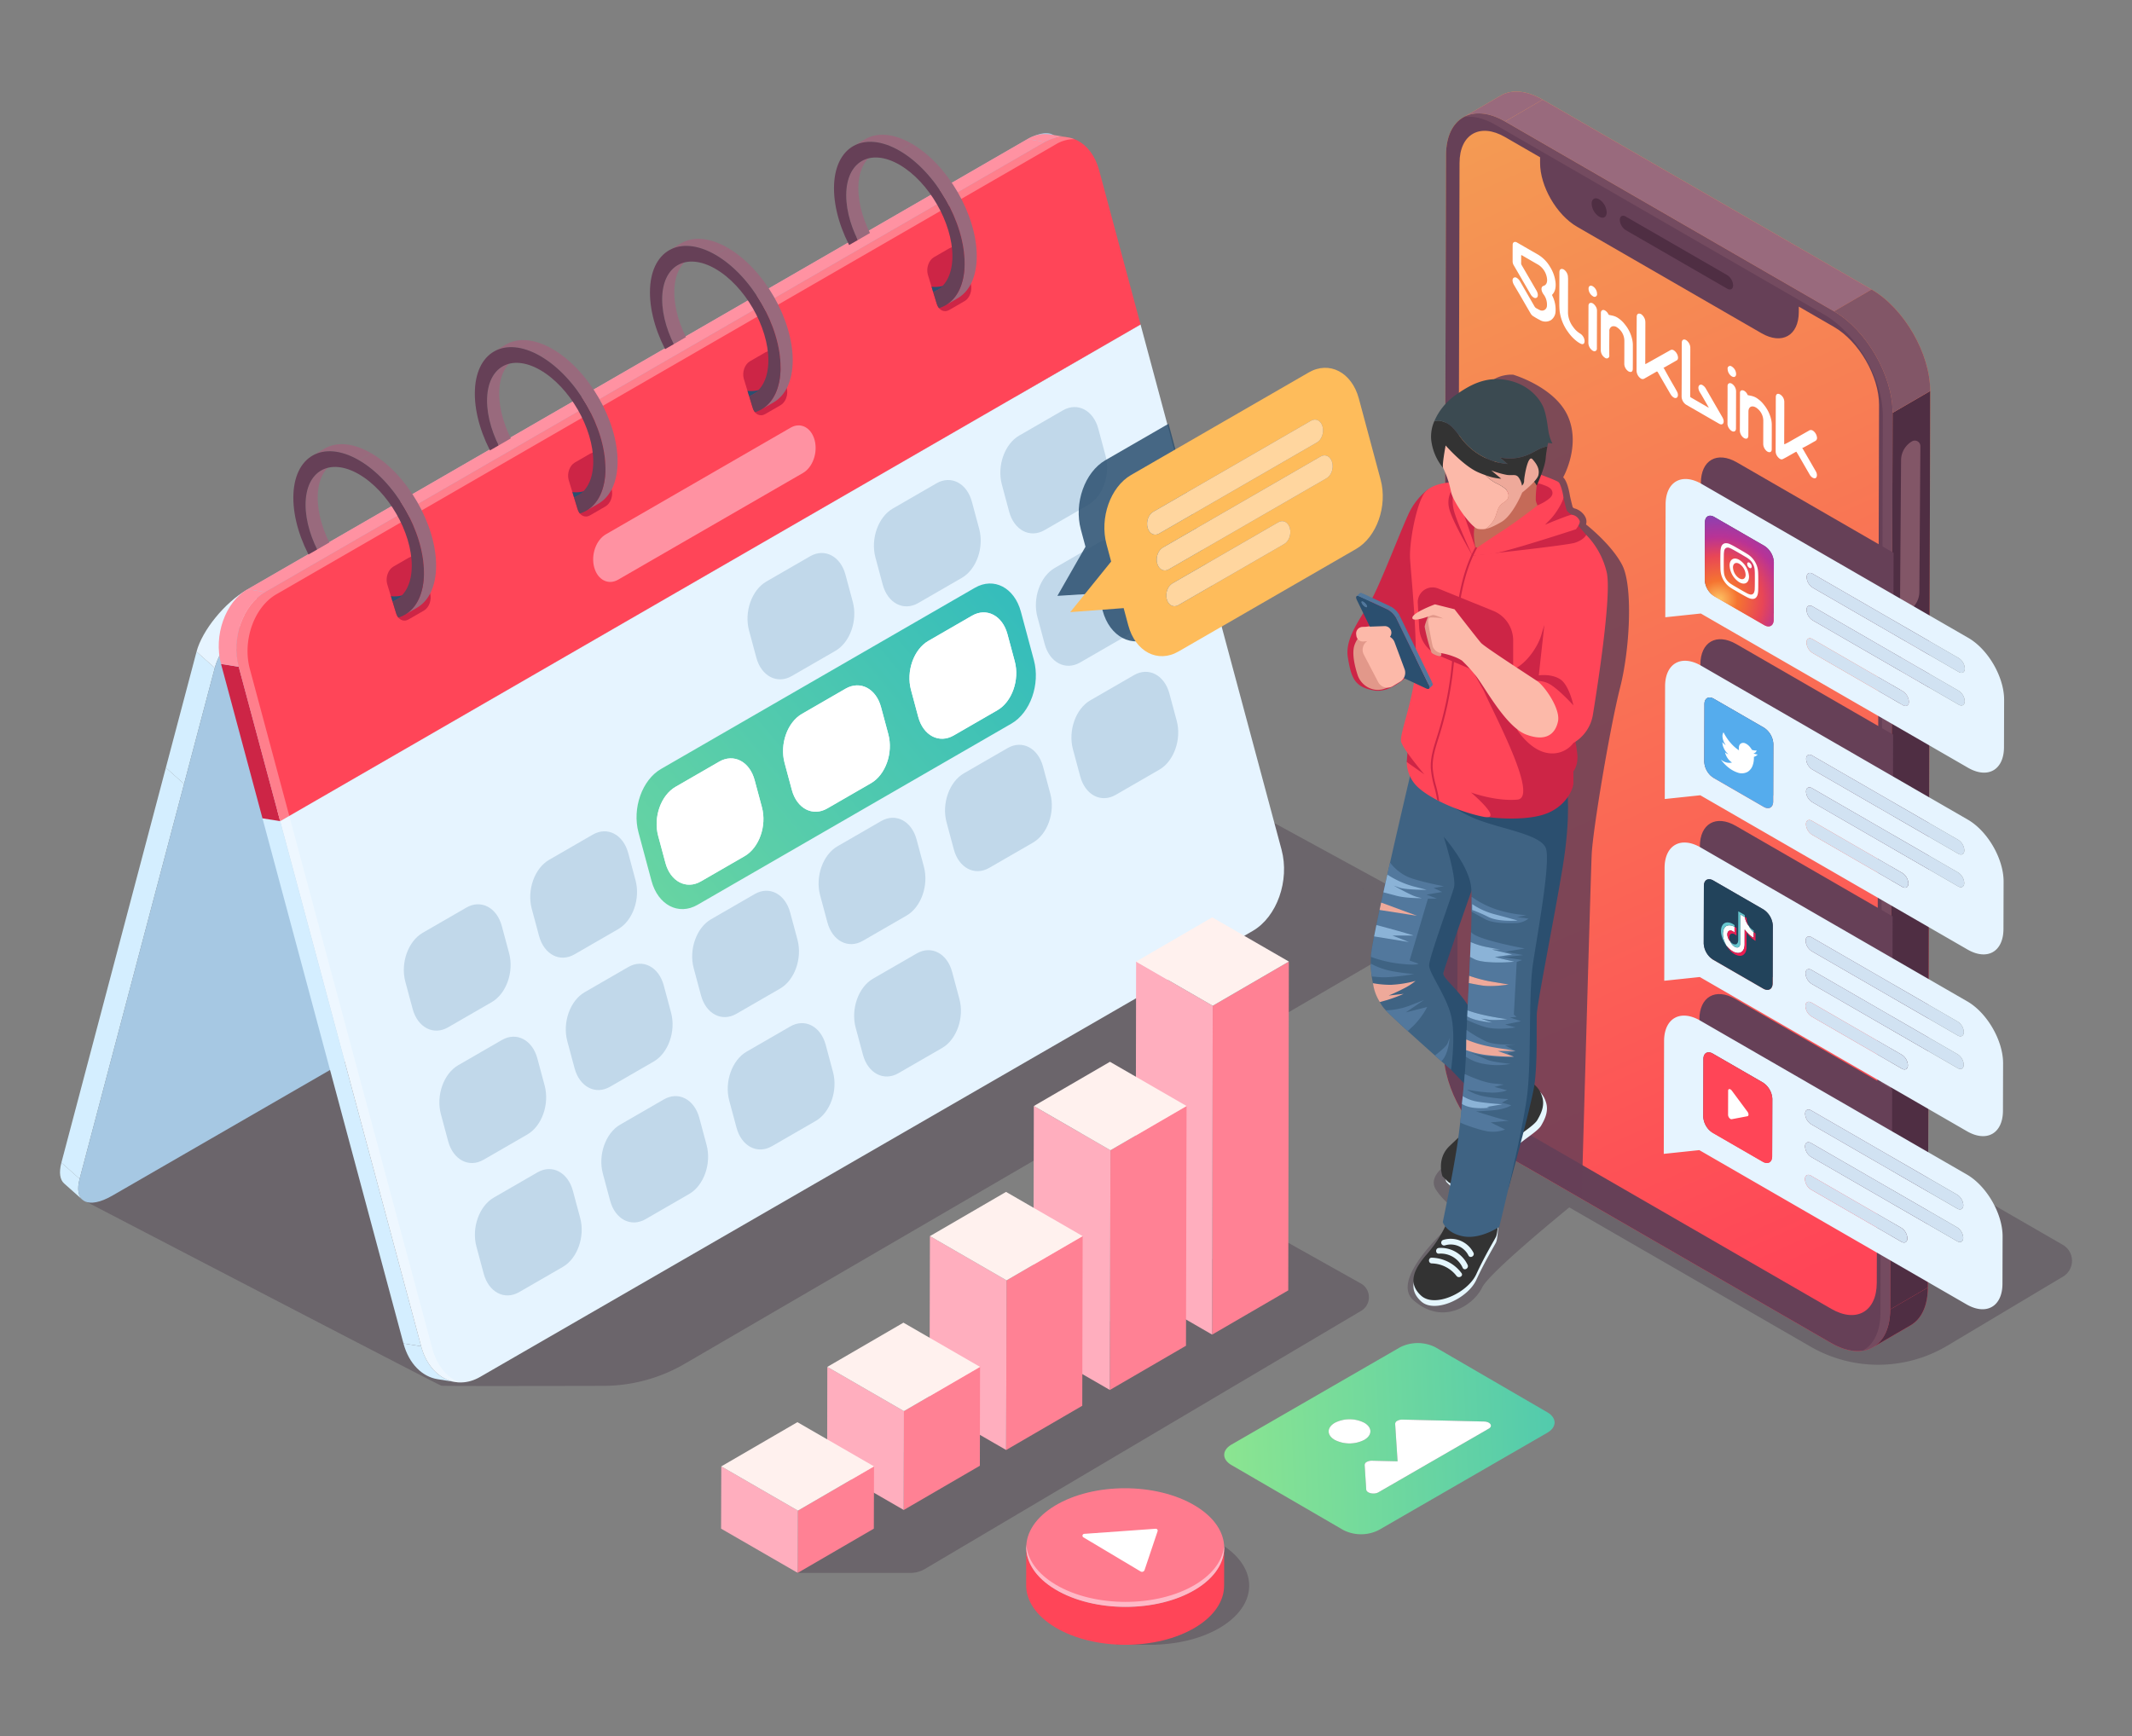 <svg id="Layer_1" data-name="Layer 1" xmlns="http://www.w3.org/2000/svg" xmlns:xlink="http://www.w3.org/1999/xlink" viewBox="0 0 906 738">
  <rect x="0" y="0" width="906" height="738" fill="#808080" stroke="none"/>
  <defs>
    <style>
      .cls-1 {
        fill: none;
      }

      .cls-2 {
        fill: #3a273b;
        opacity: 0.3;
      }

      .cls-3 {
        isolation: isolate;
      }

      .cls-4 {
        fill: #a6c8e3;
      }

      .cls-5 {
        fill: #d4eeff;
      }

      .cls-6 {
        fill: #e6f4ff;
      }

      .cls-7 {
        fill: #ff92a2;
      }

      .cls-8 {
        fill: #cd2546;
      }

      .cls-9 {
        fill: #ff4558;
      }

      .cls-10, .cls-13 {
        fill: #fff;
      }

      .cls-10 {
        opacity: 0.31;
      }

      .cls-11 {
        fill: #c1d8ea;
      }

      .cls-12 {
        fill: url(#linear-gradient);
      }

      .cls-14, .cls-19 {
        fill: #2b4f6f;
      }

      .cls-14 {
        opacity: 0.85;
      }

      .cls-15 {
        fill: #febc5b;
      }

      .cls-16 {
        fill: #ffd69f;
      }

      .cls-17 {
        clip-path: url(#clip-path);
      }

      .cls-18 {
        fill: #996a7d;
      }

      .cls-20, .cls-37 {
        fill: #664057;
      }

      .cls-21 {
        clip-path: url(#clip-path-2);
      }

      .cls-22 {
        clip-path: url(#clip-path-3);
      }

      .cls-23 {
        clip-path: url(#clip-path-4);
      }

      .cls-24 {
        fill: url(#linear-gradient-2);
      }

      .cls-25 {
        fill: #4f2e43;
      }

      .cls-26 {
        fill: #825667;
      }

      .cls-27 {
        opacity: 0.51;
      }

      .cls-28 {
        fill: url(#radial-gradient);
      }

      .cls-29 {
        fill: #d1e2f2;
      }

      .cls-30 {
        fill: #55aced;
      }

      .cls-31 {
        fill: #22435b;
      }

      .cls-32 {
        fill: #ff4557;
      }

      .cls-33 {
        fill: #fefdfd;
      }

      .cls-34 {
        fill: #ec1e52;
      }

      .cls-35 {
        fill: #66c6cd;
      }

      .cls-36 {
        fill: #68c8cf;
      }

      .cls-37 {
        opacity: 0.84;
      }

      .cls-38 {
        fill: #e5f6fd;
      }

      .cls-39 {
        fill: #333;
      }

      .cls-40 {
        fill: #3f6383;
      }

      .cls-41 {
        fill: #c56a58;
      }

      .cls-42 {
        fill: #3b4a51;
      }

      .cls-43 {
        fill: #fcb9a9;
      }

      .cls-44 {
        fill: #eea99a;
      }

      .cls-45 {
        fill: #52789d;
      }

      .cls-46 {
        fill: #8bb3d7;
      }

      .cls-47 {
        fill: #e2988a;
      }

      .cls-48 {
        fill: #e5826e;
      }

      .cls-49 {
        fill: #ff8194;
      }

      .cls-50 {
        fill: #ffaebe;
      }

      .cls-51 {
        fill: #fff1ee;
      }

      .cls-52 {
        fill: url(#linear-gradient-3);
      }

      .cls-53 {
        fill: #ff7b8e;
      }

      .cls-54 {
        fill: #ffb8c6;
      }
    </style>
    <linearGradient id="linear-gradient" x1="137.401" y1="500.591" x2="506.383" y2="190.106" gradientUnits="userSpaceOnUse">
      <stop offset="0" stop-color="#96ea8b"/>
      <stop offset="1" stop-color="#1cb1c8"/>
    </linearGradient>
    <clipPath id="clip-path">
      <path class="cls-1" d="M196.5,228.557l-27.581-51.114s-43.212-2.366-44.258-2.13S110.6,205.13,110.6,205.13l6.723,38.5,31.938-18.439,15.143,20.09a7.064,7.064,0,0,0,.122,2.917l3.751,12.308c.751,2.8,3.139,4.042,5.329,2.777l6.577-3.8c2.007-1.159,3.135-4.015,2.739-6.636l4.823.544Z"/>
    </clipPath>
    <clipPath id="clip-path-2">
      <path class="cls-1" d="M426.248,97.034,398.667,45.92s-43.212-2.366-44.258-2.13-14.061,29.817-14.061,29.817l6.723,38.5,31.938-18.439,15.143,20.09a7.064,7.064,0,0,0,.122,2.917l3.751,12.308c.751,2.8,3.139,4.042,5.329,2.777l6.577-3.8c2.007-1.159,3.135-4.015,2.739-6.636l4.823.544Z"/>
    </clipPath>
    <clipPath id="clip-path-3">
      <path class="cls-1" d="M273.622,184.314,246.041,133.2s-43.212-2.366-44.258-2.13-14.061,29.817-14.061,29.817l6.723,38.5,31.938-18.439,15.143,20.09a7.064,7.064,0,0,0,.122,2.917l3.751,12.308c.751,2.8,3.139,4.042,5.329,2.777l6.577-3.8c2.007-1.159,3.135-4.015,2.739-6.636l4.823.544Z"/>
    </clipPath>
    <clipPath id="clip-path-4">
      <path class="cls-1" d="M348.038,141.277,320.457,90.163S277.245,87.8,276.2,88.033s-14.061,29.817-14.061,29.817l6.723,38.5L300.8,137.914,315.942,158a7.064,7.064,0,0,0,.122,2.917l3.751,12.308c.751,2.8,3.139,4.042,5.329,2.777l6.577-3.8c2.007-1.159,3.135-4.015,2.739-6.636l4.823.544Z"/>
    </clipPath>
    <linearGradient id="linear-gradient-2" x1="812.865" y1="521.754" x2="538.364" y2="-93.508" gradientUnits="userSpaceOnUse">
      <stop offset="0" stop-color="#ff4557"/>
      <stop offset="1" stop-color="#f0b851"/>
    </linearGradient>
    <radialGradient id="radial-gradient" cx="730.347" cy="254.922" r="45.104" gradientUnits="userSpaceOnUse">
      <stop offset="0" stop-color="#fdc666"/>
      <stop offset="0.177" stop-color="#f57431"/>
      <stop offset="0.413" stop-color="#e84656"/>
      <stop offset="0.592" stop-color="#b93395"/>
      <stop offset="0.823" stop-color="#8542b6"/>
      <stop offset="1" stop-color="#5b57c9"/>
    </radialGradient>
    <linearGradient id="linear-gradient-3" x1="493.707" y1="615.339" x2="794.381" y2="603.313" xlink:href="#linear-gradient"/>
  </defs>
  <title>Kaykushal 6</title>
  <g>
    <g>
      <g>
        <g>
          <path class="cls-2" d="M35,509.9s151.43,78.845,152.613,79.082c.83.166,43.422.1,68.806.044a68.857,68.857,0,0,0,34.5-9.352L603.112,397.9a8.362,8.362,0,0,0-.2-14.566l-74.542-40.7L145.257,419.785Z"/>
          <g class="cls-3">
            <path class="cls-4" d="M448.079,57.742l7.74,6.89c-2.152-1.916-6.323-1.528-11.705,1.58l-7.74-6.89C441.756,56.214,445.926,55.825,448.079,57.742Z"/>
            <path class="cls-5" d="M35,509.9l-7.74-6.89c-1.774-1.58-2.289-4.6-1.163-8.855l7.74,6.89C32.706,505.3,33.221,508.321,35,509.9Z"/>
            <polygon class="cls-5" points="33.832 501.045 26.093 494.155 70.478 326.307 78.218 333.197 33.832 501.045"/>
            <polygon class="cls-5" points="78.218 333.197 70.478 326.307 83.524 276.973 91.263 283.864 78.218 333.197"/>
            <polygon class="cls-4" points="112.733 257.534 104.994 250.644 436.374 59.321 444.113 66.211 112.733 257.534"/>
            <path class="cls-6" d="M91.263,283.864l-7.74-6.89c2.4-9.085,12.012-20.869,21.47-26.33l7.74,6.89C103.275,262.995,93.666,274.779,91.263,283.864Z"/>
            <path class="cls-4" d="M444.113,66.211c9.458-5.461,15.175-2.525,12.772,6.56L443.84,122.105,399.455,289.953c-2.613,9.879-13.072,22.711-23.364,28.653L47.732,508.184c-10.292,5.942-16.512,2.741-13.9-7.139L78.218,333.2l13.046-49.334c2.4-9.085,12.012-20.869,21.47-26.33Z"/>
          </g>
          <g>
            <g class="cls-3">
              <path class="cls-5" d="M193.46,587.388l-7.514-1.2c-6.522-1.046-12.167-6.532-14.489-15.183l7.514,1.2C181.293,580.857,186.938,586.343,193.46,587.388Z"/>
              <polygon class="cls-5" points="178.971 572.206 171.457 571.001 111.544 347.806 119.058 349.011 178.971 572.206"/>
              <polygon class="cls-6" points="119.058 349.011 111.544 347.806 477.166 136.714 484.68 137.919 119.058 349.011"/>
              <path class="cls-6" d="M484.68,137.919l59.913,223.194c3.529,13.145-1.952,28.612-12.244,34.554L203.991,585.246c-10.292,5.942-21.491.105-25.02-13.04L119.058,349.011Z"/>
            </g>
            <g class="cls-3">
              <path class="cls-7" d="M446.237,57.151l7.514,1.2a14.567,14.567,0,0,0-9.674,1.968l-7.514-1.2A14.567,14.567,0,0,1,446.237,57.151Z"/>
              <polygon class="cls-7" points="112.696 251.647 105.182 250.442 436.563 59.119 444.077 60.324 112.696 251.647"/>
              <polygon class="cls-8" points="119.058 349.011 111.544 347.806 93.931 282.195 101.445 283.4 119.058 349.011"/>
              <path class="cls-7" d="M101.445,283.4l-7.514-1.2c-3.241-12.072,1.793-26.292,11.251-31.753l7.514,1.2C103.238,257.108,98.2,271.328,101.445,283.4Z"/>
              <path class="cls-9" d="M444.077,60.324c9.458-5.461,19.751-.089,22.991,11.983l17.612,65.611L119.058,349.011,101.445,283.4c-3.241-12.072,1.793-26.292,11.251-31.753Z"/>
            </g>
          </g>
        </g>
        <path class="cls-10" d="M183.7,573.152,123.79,349.958l-17.612-65.612c-3.241-12.072,1.793-26.292,11.251-31.753L448.809,61.271a15.008,15.008,0,0,1,7.771-2.129,14.111,14.111,0,0,0-12.5,1.182L112.7,251.647c-9.458,5.461-14.492,19.68-11.251,31.753l17.612,65.612,59.913,223.194c2.54,9.464,9.057,15.138,16.348,15.358C190.049,585.565,185.677,580.5,183.7,573.152Z"/>
      </g>
      <g>
        <path class="cls-7" d="M336.026,181.745,257.467,227.1c-4.176,2.411-6.394,8.684-4.964,14.01s5.968,7.7,10.144,5.287l78.559-45.356c4.17-2.408,6.4-8.676,4.964-14.01s-5.974-7.695-10.144-5.287"/>
        <path class="cls-11" d="M198.193,385.745,179.615,396.47c-6.195,3.576-9.489,12.887-7.367,20.791l3.1,11.54c2.124,7.912,8.86,11.423,15.054,7.846l18.578-10.726c6.188-3.573,9.491-12.879,7.367-20.791l-3.1-11.54c-2.122-7.9-8.866-11.419-15.054-7.847"/>
        <path class="cls-11" d="M213.3,442.016,194.72,452.742c-6.195,3.576-9.489,12.887-7.367,20.791l3.1,11.54c2.124,7.912,8.86,11.423,15.054,7.846l18.578-10.726c6.188-3.573,9.491-12.879,7.367-20.791l-3.1-11.54c-2.122-7.9-8.866-11.419-15.054-7.846"/>
        <path class="cls-11" d="M228.4,498.287l-18.578,10.726c-6.195,3.576-9.491,12.879-7.367,20.791l3.1,11.54c2.122,7.9,8.86,11.423,15.054,7.846l18.578-10.726c6.188-3.573,9.489-12.887,7.367-20.791l-3.1-11.54c-2.124-7.912-8.866-11.419-15.054-7.846"/>
        <path class="cls-11" d="M251.907,354.733l-18.572,10.722c-6.195,3.576-9.489,12.887-7.367,20.791l3.1,11.54c2.124,7.912,8.86,11.423,15.054,7.846l18.572-10.722c6.195-3.576,9.5-12.883,7.373-20.794l-3.1-11.54c-2.122-7.9-8.866-11.419-15.06-7.843"/>
        <path class="cls-11" d="M267.012,411l-18.572,10.722c-6.195,3.576-9.489,12.887-7.367,20.791l3.1,11.54c2.124,7.912,8.86,11.423,15.054,7.846L277.8,451.181c6.195-3.576,9.5-12.882,7.373-20.794l-3.1-11.54c-2.122-7.9-8.866-11.419-15.06-7.843"/>
        <path class="cls-11" d="M282.117,467.276,263.546,478c-6.195,3.576-9.491,12.879-7.367,20.791l3.1,11.54c2.122,7.9,8.86,11.423,15.054,7.846L292.9,507.453c6.195-3.576,9.495-12.89,7.373-20.794l-3.1-11.54c-2.124-7.912-8.866-11.419-15.06-7.843"/>
        <path class="cls-11" d="M320.732,379.989l-18.578,10.726c-6.188,3.573-9.489,12.887-7.367,20.791l3.1,11.54c2.124,7.912,8.866,11.419,15.054,7.846l18.578-10.726c6.195-3.576,9.491-12.879,7.367-20.791l-3.1-11.54c-2.122-7.9-8.86-11.423-15.054-7.846"/>
        <path class="cls-11" d="M335.838,436.26,317.26,446.986c-6.188,3.573-9.491,12.879-7.367,20.791l3.1,11.54c2.122,7.9,8.866,11.419,15.054,7.846l18.578-10.726c6.195-3.576,9.489-12.887,7.367-20.791l-3.1-11.54c-2.124-7.912-8.86-11.423-15.054-7.846"/>
        <path class="cls-11" d="M344.244,236.439l-18.578,10.726c-6.188,3.573-9.491,12.879-7.367,20.791l3.1,11.54c2.122,7.9,8.866,11.419,15.054,7.846l18.578-10.726c6.195-3.576,9.489-12.887,7.367-20.791l-3.1-11.54c-2.124-7.912-8.86-11.423-15.054-7.846"/>
        <path class="cls-11" d="M374.453,348.974,355.875,359.7c-6.188,3.573-9.489,12.887-7.367,20.791l3.1,11.54c2.124,7.912,8.866,11.419,15.054,7.846l18.578-10.726c6.195-3.576,9.491-12.879,7.367-20.791l-3.1-11.54c-2.122-7.9-8.86-11.423-15.054-7.846"/>
        <path class="cls-11" d="M389.558,405.245,370.98,415.971c-6.188,3.573-9.491,12.879-7.367,20.791l3.1,11.54c2.122,7.9,8.866,11.419,15.054,7.846l18.578-10.726c6.195-3.576,9.489-12.887,7.367-20.791l-3.1-11.54c-2.124-7.912-8.86-11.423-15.054-7.846"/>
        <path class="cls-11" d="M397.964,205.423l-18.578,10.726c-6.188,3.573-9.491,12.879-7.367,20.791l3.1,11.54c2.122,7.9,8.866,11.419,15.054,7.846L408.749,245.6c6.195-3.576,9.489-12.887,7.367-20.791l-3.1-11.54c-2.124-7.912-8.86-11.423-15.054-7.846"/>
        <path class="cls-11" d="M428.173,317.958,409.6,328.684c-6.188,3.573-9.489,12.887-7.367,20.791l3.1,11.54c2.124,7.912,8.866,11.419,15.054,7.846l18.578-10.726c6.195-3.576,9.491-12.879,7.367-20.791l-3.1-11.54c-2.122-7.9-8.86-11.423-15.054-7.846"/>
        <path class="cls-11" d="M451.685,174.408l-18.578,10.726c-6.188,3.573-9.491,12.879-7.367,20.791l3.1,11.54c2.122,7.9,8.866,11.419,15.054,7.846l18.578-10.726c6.195-3.576,9.489-12.887,7.367-20.791l-3.1-11.54c-2.124-7.912-8.86-11.423-15.054-7.846"/>
        <path class="cls-11" d="M466.788,230.671,448.21,241.4c-6.188,3.573-9.489,12.887-7.367,20.791l3.1,11.54c2.124,7.912,8.866,11.419,15.054,7.846l18.578-10.726c6.195-3.576,9.491-12.879,7.367-20.791l-3.1-11.54c-2.122-7.9-8.86-11.423-15.054-7.847"/>
        <path class="cls-11" d="M481.893,286.943l-18.578,10.726c-6.188,3.573-9.489,12.887-7.367,20.791l3.1,11.54c2.124,7.912,8.866,11.419,15.054,7.846l18.578-10.726c6.195-3.576,9.491-12.879,7.367-20.791l-3.1-11.54c-2.122-7.9-8.86-11.423-15.054-7.846"/>
        <path class="cls-12" d="M297.835,374.621c-6.188,3.573-12.93.066-15.054-7.846l-3.1-11.54c-2.122-7.9,1.178-17.218,7.367-20.791l18.578-10.726c6.195-3.576,12.932-.058,15.054,7.847l3.1,11.54c2.124,7.912-1.172,17.215-7.367,20.791l-18.578,10.726m53.72-31.015c-6.188,3.573-12.93.066-15.054-7.846l-3.1-11.54c-2.122-7.9,1.178-17.218,7.367-20.791L359.347,292.7c6.195-3.576,12.932-.058,15.054,7.847l3.1,11.54c2.124,7.912-1.172,17.215-7.367,20.791l-18.578,10.726m53.72-31.015c-6.188,3.573-12.93.066-15.054-7.846l-3.1-11.54c-2.122-7.9,1.178-17.218,7.367-20.791l18.578-10.726c6.195-3.576,12.932-.058,15.054,7.847l3.1,11.54c2.124,7.912-1.172,17.215-7.367,20.791L405.275,312.59m9.024-62.776-133.4,77.02c-8.038,4.641-12.319,16.723-9.565,26.982l5.526,20.586c2.754,10.259,11.5,14.818,19.54,10.178l133.4-77.02c8.038-4.641,12.313-16.719,9.559-26.978l-5.526-20.586c-2.754-10.258-11.5-14.822-19.534-10.181"/>
        <path class="cls-13" d="M305.627,323.717,287.05,334.443c-6.188,3.573-9.489,12.887-7.367,20.791l3.1,11.54c2.124,7.912,8.866,11.419,15.054,7.846l18.578-10.726c6.195-3.576,9.491-12.879,7.367-20.791l-3.1-11.54c-2.122-7.9-8.86-11.423-15.054-7.847"/>
        <path class="cls-13" d="M359.347,292.7,340.77,303.428c-6.188,3.573-9.489,12.887-7.367,20.791l3.1,11.54c2.124,7.912,8.866,11.419,15.054,7.846l18.578-10.726c6.195-3.576,9.491-12.879,7.367-20.791l-3.1-11.54c-2.122-7.9-8.86-11.423-15.054-7.847"/>
        <path class="cls-13" d="M413.067,261.687,394.49,272.412C388.3,275.985,385,285.3,387.123,293.2l3.1,11.54c2.124,7.912,8.866,11.419,15.054,7.846l18.578-10.726c6.195-3.576,9.491-12.879,7.367-20.791l-3.1-11.54c-2.122-7.9-8.86-11.423-15.054-7.847"/>
      </g>
      <path class="cls-14" d="M469.741,195.6c-8.771,5.064-13.437,18.247-10.432,29.442l1.969,7.336-11.934,20.88,17.249-1.082,1.969,7.336c3.007,11.2,12.547,16.175,21.318,11.111l26.829-15.49-20.139-75.023Z"/>
      <g>
        <path class="cls-15" d="M500.694,257.215c-2,1.154-4.179.018-4.864-2.535s.382-5.563,2.38-6.717l45.065-26.018c2-1.154,4.177-.025,4.864,2.535s-.382,5.563-2.38,6.717l-45.065,26.018m-4.082-15.206c-2,1.154-4.179.018-4.866-2.542s.382-5.563,2.38-6.717l67.128-38.756c2-1.157,4.179-.018,4.864,2.535s-.374,5.567-2.378,6.724l-67.128,38.756M492.528,226.8c-2,1.154-4.177.025-4.864-2.535s.382-5.563,2.38-6.717l67.128-38.756c2-1.157,4.179-.018,4.864,2.535s-.376,5.56-2.38,6.717L492.528,226.8m63.608-68.49L480.65,201.889c-8.771,5.064-13.437,18.247-10.432,29.442l1.969,7.336L454.8,260.179l22.7-1.715,1.969,7.336c3.007,11.2,12.547,16.175,21.318,11.111l75.486-43.582c8.771-5.064,13.439-18.24,10.432-29.442l-9.253-34.469c-3.005-11.2-12.547-16.175-21.318-11.111"/>
        <path class="cls-16" d="M557.173,178.788l-67.128,38.756c-2,1.154-3.065,4.165-2.38,6.717s2.865,3.689,4.864,2.535l67.128-38.756c2-1.157,3.067-4.158,2.38-6.717s-2.86-3.692-4.864-2.535"/>
        <path class="cls-16" d="M561.255,193.993,494.126,232.75c-2,1.154-3.065,4.165-2.38,6.717s2.867,3.7,4.866,2.542l67.128-38.756c2-1.157,3.065-4.165,2.378-6.724s-2.86-3.692-4.864-2.535"/>
        <path class="cls-16" d="M543.275,221.945,498.21,247.963c-2,1.154-3.067,4.158-2.38,6.717s2.865,3.689,4.864,2.535L545.758,231.2c2-1.154,3.065-4.165,2.38-6.717s-2.865-3.689-4.864-2.535"/>
      </g>
      <g>
        <path class="cls-8" d="M173.708,237.044l-6.577,3.8c-2.191,1.265-3.36,4.559-2.608,7.36l3.751,12.308c.751,2.8,3.139,4.042,5.329,2.778l6.577-3.8c2.193-1.266,3.359-4.562,2.608-7.36l-3.751-12.308c-.752-2.8-3.136-4.044-5.329-2.778"/>
        <g class="cls-17">
          <g class="cls-3">
            <path class="cls-18" d="M136.439,199.987l5.159-3c-4.053,2.355-6.569,7.358-6.589,14.46-.041,14.3,10.048,31.768,22.491,38.951l-5.159,3c-12.442-7.183-22.531-24.654-22.491-38.951C129.87,207.344,132.386,202.342,136.439,199.987Z"/>
            <path class="cls-19" d="M173.55,251.961l-5.159,3c-4.105,2.386-9.788,2.055-16.05-1.56l5.159-3C163.762,254.015,169.444,254.346,173.55,251.961Z"/>
            <path class="cls-18" d="M132.763,193.663l5.159-3c5.05-2.935,12.04-2.528,19.741,1.918l-5.159,3C144.8,191.135,137.814,190.728,132.763,193.663Z"/>
            <path class="cls-18" d="M177.223,258.287l-5.159,3c4.985-2.9,8.08-9.051,8.105-17.787.05-17.588-12.358-39.08-27.665-47.918l5.159-3c15.306,8.837,27.715,30.329,27.665,47.918C185.3,249.237,182.209,255.39,177.223,258.287Z"/>
            <path class="cls-20" d="M152.5,195.581c15.306,8.837,27.715,30.329,27.665,47.918S167.63,268.2,152.323,259.367s-27.715-30.333-27.665-47.917S137.2,186.746,152.5,195.581ZM152.34,253.4c12.442,7.183,22.6,1.4,22.638-12.9s-10.049-31.772-22.491-38.955-22.6-1.4-22.638,12.9S139.9,246.215,152.34,253.4"/>
          </g>
        </g>
      </g>
      <g>
        <path class="cls-8" d="M403.458,105.521l-6.577,3.8c-2.191,1.265-3.36,4.559-2.608,7.36l3.751,12.308c.751,2.8,3.139,4.042,5.329,2.778l6.577-3.8c2.193-1.266,3.359-4.562,2.608-7.36L408.787,108.3c-.752-2.8-3.136-4.044-5.329-2.778"/>
        <g class="cls-21">
          <g class="cls-3">
            <path class="cls-18" d="M366.189,68.464l5.159-3c-4.053,2.355-6.569,7.358-6.589,14.46-.041,14.3,10.048,31.768,22.491,38.951l-5.159,3c-12.442-7.183-22.531-24.654-22.491-38.951C359.62,75.822,362.137,70.82,366.189,68.464Z"/>
            <path class="cls-19" d="M403.3,120.438l-5.159,3c-4.105,2.386-9.788,2.055-16.05-1.56l5.159-3C393.512,122.493,399.195,122.824,403.3,120.438Z"/>
            <path class="cls-18" d="M362.514,62.14l5.159-3c5.05-2.935,12.04-2.528,19.741,1.918l-5.159,3C374.554,59.612,367.564,59.206,362.514,62.14Z"/>
            <path class="cls-18" d="M406.974,126.765l-5.159,3c4.985-2.9,8.08-9.051,8.105-17.787.05-17.588-12.358-39.08-27.665-47.918l5.159-3c15.306,8.837,27.715,30.329,27.665,47.918C415.054,117.714,411.959,123.868,406.974,126.765Z"/>
            <path class="cls-20" d="M382.255,64.059c15.306,8.837,27.715,30.329,27.665,47.918s-12.539,24.705-27.846,15.868-27.715-30.333-27.665-47.917S366.952,55.223,382.255,64.059Zm-.164,57.817c12.442,7.183,22.6,1.4,22.638-12.9S394.68,77.207,382.238,70.024s-22.6-1.4-22.638,12.9,10.048,31.768,22.491,38.951"/>
          </g>
        </g>
      </g>
      <g>
        <path class="cls-8" d="M250.832,192.8l-6.577,3.8c-2.191,1.265-3.36,4.559-2.608,7.36l3.751,12.308c.751,2.8,3.139,4.042,5.329,2.778l6.577-3.8c2.193-1.266,3.359-4.562,2.608-7.36l-3.751-12.308c-.752-2.8-3.136-4.044-5.329-2.778"/>
        <g class="cls-22">
          <g class="cls-3">
            <path class="cls-18" d="M213.563,155.744l5.159-3c-4.053,2.355-6.569,7.358-6.589,14.46-.041,14.3,10.048,31.768,22.491,38.951l-5.159,3c-12.442-7.183-22.531-24.654-22.491-38.951C206.994,163.1,209.51,158.1,213.563,155.744Z"/>
            <path class="cls-19" d="M250.674,207.718l-5.159,3c-4.105,2.386-9.788,2.055-16.05-1.56l5.159-3C240.886,209.773,246.569,210.1,250.674,207.718Z"/>
            <path class="cls-18" d="M209.888,149.42l5.159-3c5.05-2.935,12.04-2.528,19.741,1.918l-5.159,3C221.927,146.892,214.938,146.486,209.888,149.42Z"/>
            <path class="cls-18" d="M254.348,214.045l-5.159,3c4.985-2.9,8.08-9.051,8.105-17.787.05-17.588-12.358-39.08-27.665-47.918l5.159-3c15.306,8.837,27.715,30.329,27.665,47.918C262.428,204.994,259.333,211.147,254.348,214.045Z"/>
            <path class="cls-20" d="M229.629,151.339c15.306,8.837,27.715,30.329,27.665,47.918s-12.539,24.705-27.846,15.868-27.715-30.333-27.665-47.917S214.325,142.5,229.629,151.339Zm-.164,57.817c12.442,7.183,22.6,1.4,22.638-12.9s-10.049-31.772-22.491-38.955-22.6-1.4-22.638,12.9,10.048,31.768,22.491,38.951"/>
          </g>
        </g>
      </g>
      <g>
        <path class="cls-8" d="M325.248,149.764l-6.577,3.8c-2.191,1.265-3.36,4.559-2.608,7.36l3.751,12.308c.751,2.8,3.139,4.042,5.329,2.778l6.577-3.8c2.193-1.266,3.359-4.562,2.608-7.36l-3.751-12.308c-.752-2.8-3.136-4.044-5.329-2.778"/>
        <g class="cls-23">
          <g class="cls-3">
            <path class="cls-18" d="M287.98,112.707l5.159-3c-4.053,2.355-6.569,7.358-6.589,14.46-.041,14.3,10.048,31.768,22.491,38.951l-5.159,3c-12.442-7.183-22.531-24.654-22.491-38.951C281.411,120.065,283.927,115.062,287.98,112.707Z"/>
            <path class="cls-19" d="M325.091,164.681l-5.159,3c-4.105,2.386-9.788,2.055-16.05-1.56l5.159-3C315.3,166.736,320.985,167.067,325.091,164.681Z"/>
            <path class="cls-18" d="M284.3,106.383l5.159-3c5.05-2.935,12.04-2.528,19.741,1.918l-5.159,3C296.344,103.855,289.354,103.448,284.3,106.383Z"/>
            <path class="cls-18" d="M328.764,171.008l-5.159,3c4.985-2.9,8.08-9.051,8.105-17.787.05-17.588-12.358-39.08-27.665-47.918l5.159-3c15.306,8.837,27.715,30.329,27.665,47.918C336.844,161.957,333.749,168.11,328.764,171.008Z"/>
            <path class="cls-20" d="M304.045,108.3c15.306,8.837,27.715,30.329,27.665,47.918s-12.539,24.705-27.846,15.868S276.149,141.754,276.2,124.17,288.742,99.466,304.045,108.3Zm-.164,57.817c12.442,7.183,22.6,1.4,22.638-12.9s-10.049-31.772-22.491-38.955-22.6-1.4-22.638,12.9,10.048,31.768,22.491,38.951"/>
          </g>
        </g>
      </g>
      <path d="M579.028,377.854l.353-.012-.015-.025Z"/>
      <g>
        <g>
          <path class="cls-2" d="M876.586,529.081,730.5,444.74c-5.911-3.413-23.779-9.465-29.645-5.975L632.235,479.7a7.785,7.785,0,0,0-3.746,7.838l-.081-.04s-24.289,9.049-18.124,18.249,12.643,9.018,12.643,9.018-33.984,27.557-22.282,37.849c12.8,11.257,25.834,1.681,29.18-5.372,2.578-5.434,26.3-25.262,37.053-34.079l102.552,59.206a57.371,57.371,0,0,0,58.022-.382L876.675,542.6A7.834,7.834,0,0,0,876.586,529.081Z"/>
          <path class="cls-24" d="M795.325,123.039,655.554,42.347c-6.948-4.011-13.243-4.384-17.788-1.742l-15.985,9.29.046-.024c-4.512,2.6-7.313,8.147-7.336,16.049l-.113,43.087-.886,337.971c-.045,15.863,11.111,35.177,24.916,43.147l139.771,80.693c7.147,4.126,13.6,4.4,18.17,1.5-.127.08-.25.167-.38.243l15.985-9.29c4.485-2.607,7.266-8.149,7.288-16.027l.837-319.48.161-61.577C820.285,150.331,809.13,131.01,795.325,123.039Z"/>
          <g>
            <path class="cls-20" d="M779.339,132.329c13.805,7.971,24.961,27.292,24.916,43.148l-1,381.057c-.045,15.863-11.273,22.254-25.078,14.283L638.407,490.124c-13.8-7.97-24.961-27.284-24.916-43.147l1-381.057c.045-15.856,11.274-22.254,25.078-14.284Zm18.2,412.965.976-373.134c.035-12.195-8.571-27.1-19.183-33.226l-14.922-8.615-.007,2.3c-.028,10.008-7.12,14.048-15.836,9.016L670.192,96.388c-8.716-5.032-15.761-17.234-15.733-27.242l.007-2.3L639.55,58.236c-10.619-6.131-19.281-1.2-19.315,11l-.976,373.134c-.035,12.194,8.571,27.1,19.19,33.231l139.778,80.7c10.612,6.127,19.274,1.19,19.308-11"/>
            <path class="cls-25" d="M811.954,563.271l-15.985,9.29c4.485-2.606,7.266-8.148,7.288-16.027l15.985-9.29C819.22,555.123,816.439,560.664,811.954,563.271Z"/>
            <path class="cls-18" d="M621.78,49.894l15.985-9.29c4.545-2.641,10.841-2.27,17.788,1.742l-15.985,9.29C632.621,47.624,626.326,47.253,621.78,49.894Z"/>
            <polygon class="cls-25" points="804.255 175.476 820.241 166.187 819.242 547.244 803.257 556.534 804.255 175.476"/>
            <polygon class="cls-18" points="639.569 51.636 655.554 42.346 795.325 123.039 779.339 132.329 639.569 51.636"/>
            <path class="cls-26" d="M779.339,132.329l15.985-9.29c13.805,7.971,24.961,27.292,24.916,43.148l-15.985,9.29C804.3,159.621,793.145,140.3,779.339,132.329Z"/>
          </g>
          <path class="cls-26" d="M812.518,187.581h0a2.369,2.369,0,0,1,3.559,2.065l-.444,61.956a9.354,9.354,0,0,1-4.654,8.02h0a2.369,2.369,0,0,1-3.559-2.065l.444-61.956A9.354,9.354,0,0,1,812.518,187.581Z"/>
          <path class="cls-26" d="M812.518,270.334h0a2.369,2.369,0,0,1,3.559,2.065l-.444,20.58a9.354,9.354,0,0,1-4.654,8.02h0a2.369,2.369,0,0,1-3.559-2.065l.444-20.58A9.354,9.354,0,0,1,812.518,270.334Z"/>
          <g class="cls-27">
            <path class="cls-26" d="M779.339,132.329,639.569,51.636c-6.82-3.937-13.008-4.363-17.532-1.879,3.878-.591,8.47.416,13.395,3.258L775.2,133.708c13.805,7.971,24.961,27.292,24.916,43.148l-1,381.057c-.023,8.025-2.911,13.62-7.543,16.164,6.992-1.064,11.652-7.34,11.681-17.543l1-381.057C804.3,159.621,793.145,140.3,779.339,132.329Z"/>
          </g>
          <g>
            <path class="cls-25" d="M679.586,84.726c-1.769-1.021-3.206-.2-3.212,1.83a7.032,7.032,0,0,0,3.191,5.527c1.764,1.018,3.2.2,3.207-1.833a7.03,7.03,0,0,0-3.186-5.524"/>
            <path class="cls-25" d="M734,116.938l-43.14-24.9c-1.388-.8-2.509-.157-2.513,1.432a5.5,5.5,0,0,0,2.5,4.325l43.14,24.9c1.383.8,2.509.157,2.513-1.432a5.506,5.506,0,0,0-2.5-4.325"/>
          </g>
        </g>
        <path class="cls-20" d="M722.795,205.248l-.025,8.952-.032,11.167-.079,27.823,15.107-1.592c.06.035.118.072.179.107l66.6,38.45.145-55.19L738.1,196.522C729.673,191.657,722.822,195.564,722.795,205.248Z"/>
        <path class="cls-20" d="M722.576,282.5l-.025,8.952-.032,11.167-.079,27.827,15.107-1.595c.06.035.118.075.179.11l66.615,38.46.145-55.194-66.6-38.453C729.454,268.906,722.6,272.814,722.576,282.5Z"/>
        <path class="cls-20" d="M722.357,359.747l-.025,8.952-.032,11.167-.079,27.826,15.107-1.594c.06.038.118.075.179.11l66.631,38.469.145-55.19-66.619-38.463C729.235,346.159,722.384,350.066,722.357,359.747Z"/>
        <path class="cls-20" d="M722.148,433.318l-.025,8.952-.032,11.171-.079,27.823,15.107-1.591c.06.035.118.072.179.107l66.647,38.478.145-55.19L737.454,424.6C729.026,419.73,722.176,423.637,722.148,433.318Z"/>
        <g>
          <path class="cls-6" d="M770.215,277.525a5.64,5.64,0,0,1-2.559-4.432c0-1.629,1.158-2.286,2.576-1.468l38.4,22.172a5.64,5.64,0,0,1,2.559,4.432c0,1.629-1.158,2.286-2.576,1.468l-38.4-22.172m.039-13.882a5.64,5.64,0,0,1-2.559-4.432c0-1.629,1.158-2.286,2.576-1.468l62.093,35.849a5.635,5.635,0,0,1,2.559,4.432c0,1.629-1.155,2.288-2.576,1.468l-62.093-35.849M728.432,253.4a8.792,8.792,0,0,1-3.989-6.909l.069-24.463c.007-2.539,1.805-3.564,4.015-2.288l21.289,12.291a8.793,8.793,0,0,1,3.989,6.909l-.069,24.463c-.007,2.539-1.805,3.564-4.015,2.288L728.432,253.4m41.862-3.637a5.64,5.64,0,0,1-2.559-4.432c0-1.629,1.158-2.286,2.576-1.468L832.4,279.714a5.635,5.635,0,0,1,2.559,4.432c0,1.629-1.155,2.288-2.576,1.468l-62.093-35.849m66.154,21.355L723.11,205.683c-8.428-4.866-15.278-.958-15.306,8.726l-.025,8.952-.032,11.167-.079,27.823,15.107-1.591c.061.035.118.071.179.106L836.292,326.3c8.428,4.866,15.281.963,15.309-8.721l.057-20.119c.027-9.684-6.782-21.478-15.209-26.343"/>
          <path class="cls-28" d="M749.817,232.033l-21.289-12.291c-2.21-1.276-4.008-.251-4.015,2.288l-.069,24.463a8.792,8.792,0,0,0,3.989,6.909l21.289,12.291c2.21,1.276,4.008.251,4.015-2.288l.069-24.463a8.793,8.793,0,0,0-3.989-6.909"/>
          <path class="cls-29" d="M832.4,279.714l-62.093-35.849c-1.418-.818-2.571-.161-2.576,1.468a5.64,5.64,0,0,0,2.559,4.432l62.093,35.849c1.42.82,2.571.161,2.576-1.468a5.635,5.635,0,0,0-2.559-4.432"/>
          <path class="cls-29" d="M832.364,293.593l-62.093-35.849c-1.418-.818-2.571-.161-2.576,1.468a5.64,5.64,0,0,0,2.559,4.432l62.093,35.849c1.42.82,2.571.161,2.576-1.468a5.635,5.635,0,0,0-2.559-4.432"/>
          <path class="cls-29" d="M808.636,293.8l-38.4-22.172c-1.418-.818-2.571-.161-2.576,1.468a5.64,5.64,0,0,0,2.559,4.432l38.4,22.172c1.418.818,2.571.161,2.576-1.468a5.64,5.64,0,0,0-2.559-4.432"/>
          <path class="cls-6" d="M770,354.774a5.64,5.64,0,0,1-2.559-4.432c0-1.629,1.158-2.286,2.576-1.468l38.4,22.172a5.64,5.64,0,0,1,2.559,4.432c0,1.629-1.158,2.286-2.576,1.468L770,354.774m.039-13.882a5.634,5.634,0,0,1-2.559-4.429c0-1.629,1.158-2.286,2.576-1.468l62.093,35.849a5.635,5.635,0,0,1,2.559,4.432c0,1.629-1.155,2.285-2.576,1.464l-62.093-35.849m-41.823-10.242a8.793,8.793,0,0,1-3.989-6.909l.069-24.463c.007-2.539,1.805-3.564,4.015-2.288L749.6,309.282a8.793,8.793,0,0,1,3.989,6.909l-.069,24.463c-.007,2.539-1.805,3.564-4.015,2.288l-21.289-12.291m41.862-3.637a5.64,5.64,0,0,1-2.559-4.432c0-1.629,1.158-2.286,2.576-1.468l62.093,35.849a5.635,5.635,0,0,1,2.559,4.432c0,1.629-1.155,2.288-2.576,1.468l-62.093-35.849m66.154,21.355L722.891,282.933c-8.428-4.866-15.278-.958-15.306,8.726l-.025,8.952-.032,11.167-.079,27.827,15.107-1.595c.061.035.118.075.179.11l113.338,65.436c8.428,4.866,15.281.96,15.309-8.724l.057-20.119c.027-9.684-6.782-21.478-15.209-26.343"/>
          <path class="cls-30" d="M749.6,309.282l-21.289-12.291c-2.21-1.276-4.008-.251-4.015,2.288l-.069,24.463a8.793,8.793,0,0,0,3.989,6.909L749.5,342.942c2.21,1.276,4.008.251,4.015-2.288l.069-24.463a8.793,8.793,0,0,0-3.989-6.909"/>
          <path class="cls-29" d="M832.185,356.964l-62.093-35.849c-1.418-.818-2.571-.161-2.576,1.468a5.64,5.64,0,0,0,2.559,4.432l62.093,35.849c1.42.82,2.571.161,2.576-1.468a5.635,5.635,0,0,0-2.559-4.432"/>
          <path class="cls-29" d="M832.145,370.846,770.052,335c-1.418-.818-2.571-.161-2.576,1.468a5.634,5.634,0,0,0,2.559,4.429l62.093,35.849c1.42.82,2.571.164,2.576-1.464a5.635,5.635,0,0,0-2.559-4.432"/>
          <path class="cls-29" d="M808.417,371.047l-38.4-22.172c-1.418-.818-2.571-.161-2.576,1.468A5.64,5.64,0,0,0,770,354.774l38.4,22.172c1.418.818,2.571.161,2.576-1.468a5.64,5.64,0,0,0-2.559-4.432"/>
          <path class="cls-6" d="M769.777,432.024a5.64,5.64,0,0,1-2.559-4.432c0-1.629,1.158-2.286,2.576-1.468L808.2,448.3a5.64,5.64,0,0,1,2.559,4.432c0,1.629-1.158,2.286-2.576,1.468l-38.4-22.172m.039-13.879a5.64,5.64,0,0,1-2.559-4.432c0-1.629,1.158-2.286,2.576-1.468l62.093,35.849a5.635,5.635,0,0,1,2.559,4.432c0,1.629-1.155,2.288-2.576,1.468l-62.093-35.849M727.994,407.9A8.793,8.793,0,0,1,724,400.991l.069-24.463c.007-2.539,1.805-3.561,4.015-2.285l21.289,12.291a8.787,8.787,0,0,1,3.989,6.906L753.3,417.9c-.007,2.539-1.805,3.564-4.015,2.288L727.994,407.9m41.862-3.637a5.64,5.64,0,0,1-2.559-4.432c0-1.629,1.158-2.283,2.576-1.464l62.093,35.849a5.629,5.629,0,0,1,2.559,4.429c0,1.629-1.155,2.288-2.576,1.468l-62.093-35.849m66.154,21.358L722.672,360.185c-8.428-4.866-15.278-.958-15.306,8.722l-.025,8.952-.032,11.167-.079,27.827,15.107-1.595c.06.038.118.075.179.11L835.854,480.8c8.428,4.866,15.281.96,15.309-8.724l.057-20.119c.027-9.681-6.782-21.474-15.209-26.34"/>
          <path class="cls-31" d="M749.379,386.535l-21.289-12.291c-2.21-1.276-4.008-.255-4.015,2.285L724,400.991a8.793,8.793,0,0,0,3.989,6.909l21.289,12.291c2.21,1.276,4.008.251,4.015-2.288l.069-24.463a8.787,8.787,0,0,0-3.989-6.906"/>
          <path class="cls-29" d="M831.966,434.216l-62.093-35.849c-1.418-.818-2.571-.164-2.576,1.464a5.64,5.64,0,0,0,2.559,4.432l62.093,35.849c1.42.82,2.571.161,2.576-1.468a5.629,5.629,0,0,0-2.559-4.429"/>
          <path class="cls-29" d="M831.926,448.095l-62.093-35.849c-1.418-.818-2.571-.161-2.576,1.468a5.64,5.64,0,0,0,2.559,4.432l62.093,35.849c1.42.82,2.571.161,2.576-1.468a5.635,5.635,0,0,0-2.559-4.432"/>
          <path class="cls-29" d="M808.2,448.3l-38.4-22.172c-1.418-.818-2.571-.161-2.576,1.468a5.64,5.64,0,0,0,2.559,4.432l38.4,22.172c1.418.818,2.571.161,2.576-1.468A5.64,5.64,0,0,0,808.2,448.3"/>
          <path class="cls-6" d="M769.569,505.595a5.634,5.634,0,0,1-2.559-4.429c0-1.629,1.158-2.286,2.576-1.468l38.4,22.172a5.64,5.64,0,0,1,2.559,4.432c0,1.629-1.158,2.283-2.576,1.464l-38.4-22.172m.039-13.879a5.64,5.64,0,0,1-2.559-4.432c0-1.629,1.158-2.286,2.576-1.468l62.093,35.849a5.635,5.635,0,0,1,2.559,4.432c0,1.629-1.155,2.288-2.576,1.468l-62.093-35.849m-41.823-10.245a8.787,8.787,0,0,1-3.989-6.906l.069-24.463c.007-2.539,1.805-3.564,4.015-2.288l21.289,12.291a8.793,8.793,0,0,1,3.989,6.909l-.069,24.463c-.007,2.539-1.805,3.561-4.015,2.285l-21.289-12.291m41.862-3.634a5.64,5.64,0,0,1-2.559-4.432c0-1.629,1.158-2.286,2.576-1.468l62.093,35.849a5.635,5.635,0,0,1,2.559,4.432c0,1.629-1.155,2.288-2.576,1.468l-62.093-35.849M835.8,499.192,722.463,433.757c-8.428-4.866-15.278-.958-15.306,8.722l-.025,8.952L707.1,462.6l-.079,27.823,15.107-1.591c.061.035.118.072.179.106l113.338,65.436c8.428,4.866,15.281.96,15.309-8.721l.057-20.123c.027-9.681-6.782-21.474-15.209-26.34"/>
          <path class="cls-32" d="M749.17,460.106l-21.289-12.291c-2.21-1.276-4.008-.251-4.015,2.288l-.069,24.463a8.787,8.787,0,0,0,3.989,6.906l21.289,12.291c2.21,1.276,4.008.255,4.015-2.285l.069-24.463a8.793,8.793,0,0,0-3.989-6.909"/>
          <path class="cls-29" d="M831.757,507.787l-62.093-35.849c-1.418-.818-2.571-.161-2.576,1.468a5.64,5.64,0,0,0,2.559,4.432l62.093,35.849c1.42.82,2.571.161,2.576-1.468a5.635,5.635,0,0,0-2.559-4.432"/>
          <path class="cls-29" d="M831.718,521.666l-62.093-35.849c-1.418-.818-2.571-.161-2.576,1.468a5.64,5.64,0,0,0,2.559,4.432L831.7,527.566c1.42.82,2.571.161,2.576-1.468a5.635,5.635,0,0,0-2.559-4.432"/>
          <path class="cls-29" d="M807.989,521.871l-38.4-22.172c-1.418-.818-2.571-.161-2.576,1.468a5.634,5.634,0,0,0,2.559,4.429l38.4,22.172c1.418.818,2.571.164,2.576-1.464a5.64,5.64,0,0,0-2.559-4.432"/>
        </g>
        <g>
          <path class="cls-33" d="M735.359,400.3h0m4.341-11.577-.014-.008c-.142-.078-.165-.028-.165.134q-.014,6.111-.032,12.22c0,1.348-.859,1.968-2.024,1.469l-.047-.02a3.055,3.055,0,0,1-.281-.144h0l-.057-.033a4.787,4.787,0,0,1-1.546-1.651.9.9,0,0,1-.176-.389h-.009l-.01,0h0a.122.122,0,0,1-.041-.073l-.026-.048a4.783,4.783,0,0,1-.978-1.7l-.018-.052c-.025-.075-.048-.15-.069-.223-.571-2,.467-3.256,2.036-2.44q.059.031.119.065h0l.053.031a2.9,2.9,0,0,1,.535.406l.012.011a.4.4,0,0,0,.066.053c.026.015.044.014.054,0a.106.106,0,0,0,.011-.04.414.414,0,0,0,0-.047c0-.006,0-.012,0-.019q0-.42,0-.837c0-.464,0-.926.005-1.39a.644.644,0,0,1,.009-.094l-.011-.016a9.018,9.018,0,0,0-1.161-.466c-2.056-.487-3.316.348-3.7,2.548a5.823,5.823,0,0,0-.087.994,9.787,9.787,0,0,0,1.185,4.346c.033.066.089.135.086.2a.111.111,0,0,1-.005.029.087.087,0,0,1,.028.01.062.062,0,0,1,.028.062v.013l.007.009.016.006h0a.065.065,0,0,1,.027.051v.01c.066.1.13.195.194.291l.021.01h0a.057.057,0,0,1,.031.046v.018a.092.092,0,0,1,.034.012h0a.135.135,0,0,1,.026.019,1.407,1.407,0,0,1,.095.124l.081.1a9.08,9.08,0,0,0,2.311,2.016l.038.022.135.076c2.133,1.165,4.116.657,4.712-1.563.011-.042.022-.084.032-.127q.032-.134.057-.274a6.132,6.132,0,0,0,.1-1.091q0-.76,0-1.519.006-2.277.014-4.553v-.231a1.389,1.389,0,0,1,.239.28,13.548,13.548,0,0,0,3.366,3.149l.039.024c.11.064.159.058.175-.03a.619.619,0,0,0,.006-.116c-.006-.365-.006-.726,0-1.087,0-.27,0-.54,0-.811q0-.135,0-.271a8.318,8.318,0,0,1-1.861-2.236.343.343,0,0,1-.07-.145.1.1,0,0,1,0-.022l0-.008a.035.035,0,0,1-.016,0,.078.078,0,0,1-.028-.046c-.035-.056-.071-.112-.108-.17-.018-.016-.04-.029-.041-.052a.044.044,0,0,1,0-.015h0a.076.076,0,0,1-.021-.008h0a.085.085,0,0,1-.037-.077,4.773,4.773,0,0,1-.618-.958,8.5,8.5,0,0,1-.968-2.72l-.475-.273-.356-.2-.119-.068h0c-.264-.152-.528-.307-.793-.465l-.01-.006"/>
          <path class="cls-34" d="M745.254,396.2l-.024,0,0,.005q0,.136,0,.271c0,.271,0,.541,0,.811,0,.36,0,.722,0,1.087a.619.619,0,0,1-.006.116c-.016.088-.065.094-.175.03h0l-.039-.024a13.548,13.548,0,0,1-3.366-3.149,1.389,1.389,0,0,0-.239-.28v.231q-.006,2.278-.014,4.553,0,.759,0,1.519a6.132,6.132,0,0,1-.1,1.091q-.025.141-.057.274c-.01.043-.021.086-.032.127-.6,2.221-2.578,2.728-4.712,1.563l-.135-.076h0l-.038-.022A9.08,9.08,0,0,1,734,402.307l-.081-.1a1.407,1.407,0,0,0-.095-.124.135.135,0,0,0-.026-.019h0a.092.092,0,0,0-.034-.012c0,.081.064.144.106.209a9.721,9.721,0,0,0,3.194,3.255,6.272,6.272,0,0,0,.7.35c1.86.781,3.177.366,3.975-1.125a5.017,5.017,0,0,0,.448-2.3c.012-1.953.013-3.911.019-5.868a.425.425,0,0,1,.021-.212c.168.214.331.426.5.627a12.313,12.313,0,0,0,3.125,2.821c.1.058.162.093.16-.063,0-.96,0-1.918.008-2.872a.22.22,0,0,0-.13-.231l-.014-.008-.081-.045a3.74,3.74,0,0,1-.545-.393"/>
          <path class="cls-35" d="M741.3,388.84c-.861-.492-1.722-.989-2.584-1.484q-.018,6.22-.037,12.438c0,.036.01.084.01.123s-.013.079-.068.073c-.176,1.231-.847,1.664-1.964,1.269-.022.044-.048.051-.077.035a.35.35,0,0,1-.091-.1l-.317-.185-.02.009a.067.067,0,0,1-.057,0h0a.18.18,0,0,1-.065-.112,8.783,8.783,0,0,1-.669-.6h0a.9.9,0,0,0,.176.389,4.787,4.787,0,0,0,1.546,1.651l.057.033h0a3.055,3.055,0,0,0,.281.144l.047.02c1.165.5,2.02-.12,2.024-1.469q.017-6.109.032-12.22c0-.162.023-.212.165-.134l.014.008.01.006c.265.159.529.313.793.465h0l.119.068.356.2.475.273.013-.025a3.877,3.877,0,0,1-.045-.668.191.191,0,0,0-.124-.2"/>
          <path class="cls-36" d="M736.37,392.721a5.11,5.11,0,0,0-1.26-.535c-3.565-.93-4.943,3.221-2.606,7.855a8.277,8.277,0,0,0,.909,1.488.111.111,0,0,0,.005-.029c0-.068-.054-.138-.086-.2a9.787,9.787,0,0,1-1.185-4.346,5.823,5.823,0,0,1,.087-.994c.388-2.2,1.647-3.034,3.7-2.548a9.018,9.018,0,0,1,1.161.466c0-.179,0-.363.01-.539a.207.207,0,0,0-.115-.211q-.314-.223-.624-.4"/>
          <path class="cls-34" d="M737.257,393.969c-.049-.028-.1-.055-.148-.078a.644.644,0,0,0-.009.094c0,.464,0,.927-.005,1.39q0,.417,0,.837c0,.007,0,.013,0,.019a.414.414,0,0,1,0,.047.106.106,0,0,1-.011.04c-.011.018-.028.019-.054,0h0a.4.4,0,0,1-.066-.053l-.012-.011a2.9,2.9,0,0,0-.535-.406l-.053-.031q-.06-.035-.119-.065c-1.568-.816-2.607.44-2.036,2.44.021.073.044.148.069.223l.018.052a4.783,4.783,0,0,0,.978,1.7c-.024-.062-.046-.121-.07-.181-.546-1.347-.436-2.581.3-3.024a1.545,1.545,0,0,1,1.643.125,4.474,4.474,0,0,1,.617.438.924.924,0,0,0,.1.085c.031.018.053.007.053-.083,0-1,0-2,.008-2.994a.209.209,0,0,0-.1-.205c-.185-.121-.369-.256-.554-.362"/>
          <path class="cls-34" d="M742.076,390.064l-.013-.007q-.126-.07-.253-.143l-.345-.2-.013.025a8.5,8.5,0,0,0,.968,2.72,4.773,4.773,0,0,0,.618.958c.047-.057-.028-.131-.057-.193a7.282,7.282,0,0,1-.783-2.944.21.21,0,0,0-.122-.213"/>
          <path class="cls-36" d="M743.3,393.8a.1.1,0,0,0,0,.022.343.343,0,0,0,.07.145,8.318,8.318,0,0,0,1.861,2.236l0-.005.013-.043c0-.2,0-.4,0-.607l-.029-.055c-.232-.144-.465-.289-.7-.466A9.026,9.026,0,0,1,743.3,393.8"/>
          <path class="cls-36" d="M738.713,387.356c-.111-.021-.054.119-.054.193q-.024,6.216-.042,12.441c.055.006.068-.028.068-.073s-.01-.087-.01-.123q.021-6.218.037-12.438"/>
          <path class="cls-36" d="M736.027,400.9a.18.18,0,0,0,.065.112h0a.067.067,0,0,0,.057,0l.02-.009c-.046-.035-.1-.07-.142-.107"/>
          <path class="cls-36" d="M736.654,401.259l-.168-.069a.35.35,0,0,0,.091.1c.029.016.055.01.077-.035"/>
          <path class="cls-34" d="M743.072,393.42a.052.052,0,0,0-.033-.005.085.085,0,0,0,.037.077.076.076,0,0,0,.021.008h0v0h0c0-.035-.011-.066-.033-.079"/>
          <path class="cls-36" d="M733.442,401.538a.087.087,0,0,0-.028-.01.1.1,0,0,0,.055.085V401.6a.062.062,0,0,0-.028-.062"/>
          <path class="cls-35" d="M735.308,400.224l-.01-.005a.122.122,0,0,0,.041.073h0l.01,0h.011a.1.1,0,0,0-.052-.074"/>
          <path class="cls-36" d="M733.491,401.629l-.016-.006.044.066v-.01a.066.066,0,0,0-.027-.051"/>
          <path class="cls-34" d="M743.1,393.5v0a.044.044,0,0,0,0,.015c0,.023.023.036.041.052a.077.077,0,0,0-.036-.069h0"/>
          <polyline class="cls-35" points="745.243 396.151 745.23 396.194 745.254 396.198 745.243 396.151"/>
          <path class="cls-35" d="M745.225,395.492l-.006,0,.029.055a.043.043,0,0,0-.023-.052"/>
          <path class="cls-36" d="M743.259,393.743l-.011-.005a.078.078,0,0,0,.028.046.035.035,0,0,0,.016,0,.065.065,0,0,0-.033-.045"/>
          <path class="cls-34" d="M733.735,401.99l-.021-.01a.112.112,0,0,0,.042.069l.011.005v-.018a.057.057,0,0,0-.031-.046h0"/>
        </g>
        <path class="cls-13" d="M735.377,463.025c-.519-.3-1-.1-1,.572l-.029,10.242a2.2,2.2,0,0,0,1,1.73.815.815,0,0,0,.552.124l6.687-1.268c.592-.114.6-1.114.005-1.911l-6.658-8.973a1.877,1.877,0,0,0-.553-.516"/>
        <g>
          <path class="cls-33" d="M747.146,243.715a12.453,12.453,0,0,0-.168-1.769,9.524,9.524,0,0,0-2.288-4.67,9.8,9.8,0,0,0-2.13-1.786c-.885-.565-1.772-1.085-2.659-1.6l-.746-.429-.821-.476-.41-.235a31.555,31.555,0,0,0-2.794-1.485,3.715,3.715,0,0,0-1.981-.372,1.99,1.99,0,0,0-1.072.5,2.531,2.531,0,0,0-.664,1.1,7.682,7.682,0,0,0-.3,2.261q-.086,3.287-.019,6.665a12.779,12.779,0,0,0,.154,1.947,9.626,9.626,0,0,0,1.959,4.392,9.4,9.4,0,0,0,2.227,2.045c.515.344,1.032.655,1.548.952l.155.089c.8.464,1.607.937,2.411,1.4.922.532,1.844,1.052,2.765,1.531a8.564,8.564,0,0,0,1.291.58c1.657.531,2.765.045,3.277-1.538a8.081,8.081,0,0,0,.266-2.161c.022-.629.035-1.264.034-1.906C747.176,247.078,747.217,245.429,747.146,243.715Zm-1.421,2.814c-.006,1.217,0,2.446-.048,3.636a4.361,4.361,0,0,1-.338,1.747,1.364,1.364,0,0,1-1.63.743,5.694,5.694,0,0,1-1.539-.619c-.781-.418-1.562-.86-2.343-1.311-.863-.5-1.725-1.007-2.587-1.507-.631-.364-1.264-.745-1.893-1.187a6.394,6.394,0,0,1-2.159-2.526,6.27,6.27,0,0,1-.553-1.9,17.187,17.187,0,0,1-.111-2.283q-.019-2.656.022-5.277a9.909,9.909,0,0,1,.167-1.962,1.691,1.691,0,0,1,.757-1.178,1.828,1.828,0,0,1,1.512,0,10.14,10.14,0,0,1,1.335.638c.8.429,1.6.88,2.4,1.342,1.021.59,2.043,1.2,3.064,1.8a10.7,10.7,0,0,1,1.757,1.226,6.314,6.314,0,0,1,2.1,4.193c.1,1.034.079,2.01.085,2.995C745.733,245.577,745.727,246.05,745.726,246.528Z"/>
          <path class="cls-33" d="M739.146,237.975l-.024-.014c-2.278-1.315-4.124-.231-4.131,2.362a9.069,9.069,0,0,0,4.111,7.144l.016.009c2.281,1.318,4.132.262,4.141-2.361A9.065,9.065,0,0,0,739.146,237.975Zm-.018,7.84-.008,0a5.9,5.9,0,0,1-2.682-4.637c0-1.7,1.211-2.392,2.69-1.54l0,0a5.909,5.909,0,0,1,2.679,4.633C741.809,245.964,740.6,246.657,739.128,245.815Z"/>
          <path class="cls-33" d="M743.442,239.153c-.536-.307-.967-.061-.971.55a2.145,2.145,0,0,0,.966,1.674c.531.307.964.058.966-.558A2.1,2.1,0,0,0,743.442,239.153Z"/>
        </g>
        <path class="cls-13" d="M746.569,320.635a2.431,2.431,0,0,1-.346-.059c-.122-.032-.242-.058-.363-.093s-.241-.078-.363-.12a2.2,2.2,0,0,1-.363-.157,1.636,1.636,0,0,0,.837-.383,1.953,1.953,0,0,0,.535-.843h-.051a3.879,3.879,0,0,1-.634,0,5.242,5.242,0,0,1-1.3-.268l-.024-.011a.164.164,0,0,1-.06-.065c-.082-.142-.163-.285-.252-.42a7.966,7.966,0,0,0-.683-.893,6.168,6.168,0,0,0-1-.9,4.379,4.379,0,0,0-.37-.24,3.5,3.5,0,0,0-.345-.176,1.976,1.976,0,0,0-2.007.008c-.74.505-.986,1.461-.791,2.81.009.065,0,.061-.036.043l-.015-.009c-.2-.128-.405-.27-.609-.415-.3-.213-.6-.448-.889-.692-.33-.272-.653-.568-.971-.879-.429-.421-.845-.872-1.247-1.349-.219-.259-.435-.527-.645-.8-.369-.491-.724-.994-1.053-1.52-.188-.3-.371-.6-.545-.908q-.278-.486-.529-.986a.112.112,0,0,0-.029-.042c-.009,0-.017,0-.029.014a2.67,2.67,0,0,0-.412,1.368,4,4,0,0,0,.005.513,5.778,5.778,0,0,0,.137.892,6.967,6.967,0,0,0,.566,1.54,7.5,7.5,0,0,0,.41.719c.084.133.172.257.258.394a5.832,5.832,0,0,1-1.409-1.262,5.629,5.629,0,0,0,.514,2.366,7.306,7.306,0,0,0,2.023,2.758,3.637,3.637,0,0,1-.834-.358,5.116,5.116,0,0,1-.6-.408,7.4,7.4,0,0,0,1.131,2.48,6.346,6.346,0,0,0,1.846,1.807,5.111,5.111,0,0,1-4.021-.751q-.337-.195-.683-.431c.2.277.411.535.623.788.407.482.827.939,1.262,1.363.343.333.69.65,1.044.939.261.214.524.42.788.612.212.156.427.31.64.441.193.118.385.235.578.346s.384.216.576.307c.153.076.3.147.456.22a9.069,9.069,0,0,0,.957.377,5.135,5.135,0,0,0,4.493-.29,5.278,5.278,0,0,0,2.11-2.83,8.054,8.054,0,0,0,.363-1.485,8.674,8.674,0,0,0,.11-1.2l0-.045a4.415,4.415,0,0,0,0-.618c0-.072-.024-.157.049-.173a3.029,3.029,0,0,0,.668-.264,3.423,3.423,0,0,0,.569-.388,2.664,2.664,0,0,0,.311-.317Z"/>
        <g>
          <path class="cls-13" d="M652.065,107.339c-.9-.519-1.8-1.032-2.7-1.551l-3.157-1.824-1.578-.91c-.945-.545-1.807-.119-1.816.966-.024,2.373-.016,4.764-.017,7.154a3.317,3.317,0,0,0,.515,1.653q3.622,6.225,7.245,12.45a3.359,3.359,0,0,0,1.171,1.172,1.406,1.406,0,0,0,.846.234c1.109-.15,1.261-1.626.33-3.231q-3.113-5.368-6.241-10.735a1.561,1.561,0,0,1-.253-.835c.017-1.015.026-2.036.009-3.071-.007-.384.087-.443.415-.253l.014.008q1.579.923,3.158,1.833l3.79,2.185a8.166,8.166,0,0,1,3.659,6.3c.03,1.49-.544,2.328-1.55,2.628-1.092.326-1.119,1.93-.038,3.5a7.193,7.193,0,0,1,1.5,5.059,2.064,2.064,0,0,1-2.9,1.769c-.511-.2-1.036-.549-1.552-.795-.036-.017-.071-.036-.1-.055a2.23,2.23,0,0,1-.793-.885c-1.985-3.454-3.987-6.893-5.969-10.349a4.339,4.339,0,0,0-1.48-1.641,1.342,1.342,0,0,0-.956-.209c-1.046.251-1.133,1.658-.222,3.225.817,1.406,1.654,2.8,2.469,4.2,1.5,2.589,2.989,5.19,4.507,7.774a3.723,3.723,0,0,0,.932,1.126c.555.362,1.114.709,1.672,1.031.454.262.908.508,1.358.731a4.575,4.575,0,0,0,4.774.049,4.651,4.651,0,0,0,1.929-3.712,12.873,12.873,0,0,0-1.348-6.584c-.13-.287-.158-.418-.013-.566,1.106-1.151,1.588-2.841,1.35-5.186a15.506,15.506,0,0,0-2.348-6.606,14.659,14.659,0,0,0-4.987-5.113q-.809-.478-1.618-.944"/>
          <path class="cls-13" d="M697.441,133.547c-.035-.02-.071-.039-.105-.055-1.044-.482-1.8-.113-1.808,1.18q-.058,11.374-.067,22.772a3.7,3.7,0,0,0,.139,1.057,4.071,4.071,0,0,0,1.672,2.376,1.377,1.377,0,0,0,1.4.09c1.742-.989,3.489-1.972,5.223-2.98a.332.332,0,0,1,.359-.041,1.139,1.139,0,0,1,.342.426c1.674,2.926,3.371,5.842,5.062,8.757.141.245.3.485.458.722a3.545,3.545,0,0,0,1.111,1.085,1.291,1.291,0,0,0,1.241.139c.64-.336.791-1.509.2-2.615-.927-1.734-1.954-3.424-2.921-5.141-.922-1.633-1.824-3.28-2.737-4.924-.06-.041-.116-.084-.176-.124a1.556,1.556,0,0,0,.378-.085c1.785-1,3.566-2.009,5.339-3.033.5-.285.648-.9.446-1.793a4.064,4.064,0,0,0-1.253-2.1,2.934,2.934,0,0,0-.519-.392,1.318,1.318,0,0,0-1.4-.035q-4.278,2.4-8.553,4.806-.867.489-1.742.97a2.719,2.719,0,0,1-.373.124l0-.688q.024-8.425.045-16.849a8.33,8.33,0,0,0-.074-1.042,4.4,4.4,0,0,0-1.686-2.609"/>
          <path class="cls-13" d="M756.491,167.666l-.087-.048c-1.087-.572-1.767-.057-1.771,1.156l-.048,17.066c-.006,2-.023,4-.011,6.015a3.752,3.752,0,0,0,1.058,2.515,3.458,3.458,0,0,0,.8.673,1.143,1.143,0,0,0,1.105.111c.74-.357,1.457-.755,2.171-1.153,1.053-.587,2.095-1.194,3.145-1.786.159-.088.333-.147.521-.228.379.63.735,1.208,1.075,1.793,1.527,2.642,3.045,5.285,4.578,7.923a3.453,3.453,0,0,0,1.215,1.308,2.173,2.173,0,0,0,.775.272c1.074.159,1.459-1.486.662-2.88-1.346-2.351-2.709-4.692-4.063-7.035-.549-.944-1.094-1.886-1.759-3.03a1.494,1.494,0,0,0,.421-.07c.791-.415,1.579-.832,2.359-1.266.953-.53,1.887-1.092,2.849-1.611a1.414,1.414,0,0,0,.655-1.4,4.108,4.108,0,0,0-1.64-2.886c-.052-.035-.1-.067-.153-.1a1.529,1.529,0,0,0-1.742.089c-2.895,1.636-5.781,3.288-8.672,4.926-.47.264-.959.491-1.443.731a1.074,1.074,0,0,1-.264.056c-.011-.244-.024-.419-.024-.585q0-2.853.013-5.7c.011-3.918.039-7.827.028-11.762a3.756,3.756,0,0,0-1.748-3.088"/>
          <path class="cls-13" d="M716.524,144.561c-1.012-.584-1.838-.12-1.841,1.056-.024,7.633-.029,15.278-.082,22.894a4.276,4.276,0,0,0,2.061,3.583l.006,0q4.294,2.464,8.59,4.95,2.575,1.486,5.155,2.973a2.843,2.843,0,0,0,.749.331c1.255.281,1.777-1.182.841-2.894-.237-.434-.495-.86-.747-1.293q-3.16-5.473-6.326-10.95a4.058,4.058,0,0,0-1.385-1.488,1.232,1.232,0,0,0-1.17-.144c-.876.447-.781,1.851-.034,3.115.235.4.5.785.727,1.187q1.391,2.395,2.768,4.8c.1.168.187.336.28.508-.011.029-.023.059-.034.091l-.409-.236-6.911-3.99c-.511-.295-.513-.3-.512-.9l.056-19.876c0-.264,0-.526-.012-.8a4.185,4.185,0,0,0-1.745-2.908l-.026-.015"/>
          <path class="cls-13" d="M687.232,134.932a6.679,6.679,0,0,0-1.342-.6c-.732-.227-1.445-.335-2.241-.513-.025-.044-.1-.184-.181-.326a3.933,3.933,0,0,0-1.385-1.516,1.693,1.693,0,0,0-.574-.216c-.69-.1-1.206.394-1.208,1.2q-.027,8.007-.04,16.019a3.894,3.894,0,0,0,1.788,3.1l.027.016a1.116,1.116,0,0,0,1.8-1.063c-.027-3.415-.006-6.8.023-10.184a2.021,2.021,0,0,1,1.177-2.119,2.41,2.41,0,0,1,2.01.351,6.927,6.927,0,0,1,3.193,5.761q0,5.012-.028,10a4.009,4.009,0,0,0,1.736,2.974c.041.023.082.045.123.065,1,.482,1.736.166,1.748-1.113.035-3.395.036-6.807.029-10.223a10.7,10.7,0,0,0-.185-1.828,15.149,15.149,0,0,0-3.186-6.812,12.207,12.207,0,0,0-3.286-2.982"/>
          <path class="cls-13" d="M746.327,169.063a6.93,6.93,0,0,0-1.338-.6c-.758-.248-1.488-.35-2.283-.531h0s-.026-.042-.046-.083a3.713,3.713,0,0,0-1.417-1.721,1.814,1.814,0,0,0-.538-.211c-.77-.16-1.33.211-1.3,1.206.024.7,0,1.379,0,2.067q-.02,7-.045,13.991a4,4,0,0,0,1.736,2.993l.068.037c1.007.533,1.792.209,1.8-1.1.029-3.379.025-6.781.04-10.171a3.5,3.5,0,0,1,.079-.774c.358-1.482,1.647-1.809,3.058-.994a5.212,5.212,0,0,1,.841.614,6.738,6.738,0,0,1,2.336,4.963q-.014,4.934-.025,9.873a4.034,4.034,0,0,0,1.027,2.663,2.905,2.905,0,0,0,.764.66c.916.529,1.814.2,1.817-.926.01-3.537.037-7.067.019-10.621a10.228,10.228,0,0,0-.284-2.214,15.382,15.382,0,0,0-3.009-6.1,12.052,12.052,0,0,0-3.307-3.018"/>
          <path class="cls-13" d="M664.542,114.548c-.043-.025-.086-.047-.127-.065-.934-.422-1.73-.127-1.737,1.237q-.015,3.773-.021,7.547c-.006,1.943-.028,3.879-.011,5.839a30.5,30.5,0,0,0,.144,3.26,19,19,0,0,0,3.607,8.805,17.687,17.687,0,0,0,3.816,3.983,9.658,9.658,0,0,0,.945.629,5.717,5.717,0,0,0,.859.413c.971.355,1.53-.468,1.312-1.708a4.021,4.021,0,0,0-1.922-2.759A9.675,9.675,0,0,1,668.543,139a10.5,10.5,0,0,1-2.222-6.076q.012-7.174.035-14.347c0-.346-.052-.722-.059-1.076a4.037,4.037,0,0,0-1.754-2.957"/>
          <path class="cls-13" d="M676.859,128.946a1.518,1.518,0,0,0-.867-.224c-.639.045-.959.5-.961,1.349-.015,5.222-.015,10.453-.053,15.662a4.133,4.133,0,0,0,1.821,3.307,2.3,2.3,0,0,0,.4.185,1.041,1.041,0,0,0,1.4-1.085l.023-8.075q.011-4.034.026-8.073a3.383,3.383,0,0,0-.631-1.883,3.8,3.8,0,0,0-1.155-1.162"/>
          <path class="cls-13" d="M735.982,163.093l-.019-.011c-.95-.532-1.841-.165-1.833,1.048.021,2.663,0,5.3-.011,7.948l0,0q-.011,4.015-.02,8.031a2.317,2.317,0,0,0,.038.5,4.136,4.136,0,0,0,1.727,2.561c.051.029.1.056.152.079,1,.459,1.682-.041,1.691-1.13.008-.932.008-1.87.011-2.805q.019-6.538.034-13.074a4.023,4.023,0,0,0-1.768-3.14"/>
          <path class="cls-13" d="M676.862,121.678l-.015-.009c-1.016-.577-1.813-.083-1.788,1.074a3.888,3.888,0,0,0,1.832,3.148l.032.019a1.074,1.074,0,0,0,1.739-1.063,3.844,3.844,0,0,0-1.8-3.168"/>
          <path class="cls-13" d="M735.884,155.754a1.083,1.083,0,0,0-1.725,1.082,3.883,3.883,0,0,0,1.77,3.128l.034.019c1.024.572,1.827.1,1.8-1.045a3.88,3.88,0,0,0-1.832-3.154l-.051-.03"/>
        </g>
        <path class="cls-37" d="M689.411,240.265c-4.5-8.86-15.421-17.353-15.421-17.353a4.561,4.561,0,0,0,.13-1.892c-.374-2.243-2.771-4.45-5.168-4.96-.226-.153-.443-.309-.6-.432-.266-.881-.795-3.062-1.2-4.885-.194-1.266-1.056-6.181-2.88-7.867,0,0,7.542-13.27,2.069-25.847s-23.327-17.78-23.327-17.78-11.348-.916-13.241,9.931,3.062,32.072,3.062,32.072l5.723-15.535L602.481,399.991l7.3,40.169L641.1,491.68l5.665,3.141,25.369,14.066s3.786-135.053,4.26-145.67,7.809-54.222,12.069-70.944S693.907,249.125,689.411,240.265Z"/>
        <g>
          <path class="cls-38" d="M652.942,462.832a10.259,10.259,0,0,1,3.946,5.422c1.416,3.986-.506,7.628-1.973,10.157s-8.347,6.475-9.865,8.5-13.085,13.962-16.964,16.39-9.038,3.44-11.264,1.214l-2.226-2.226s-2.732-7.386,3.035-12.849S623.9,483.4,623.9,483.4Z"/>
          <path class="cls-39" d="M651.321,460.463a10.259,10.259,0,0,1,3.946,5.422c1.416,3.986-.506,7.628-1.973,10.157s-8.347,6.475-9.865,8.5-13.085,13.962-16.964,16.39-9.038,3.44-11.264,1.214l-2.226-2.226s-2.732-7.386,3.035-12.849,6.273-6.035,6.273-6.035Z"/>
          <path class="cls-38" d="M615.2,521.369a52.7,52.7,0,0,1-8.7,13.962c-5.868,6.678-8.364,12.546-2.563,17.807s19.763-1.214,23.405-9.106,7.622-14.406,8.364-15.9.944-6.759.944-6.759Z"/>
          <path class="cls-39" d="M615.2,518.941a52.7,52.7,0,0,1-8.7,13.962c-5.868,6.678-8.364,12.546-2.563,17.807S623.7,549.5,627.342,541.6s7.622-14.406,8.364-15.9.944-6.759.944-6.759Z"/>
          <g>
            <path class="cls-19" d="M626.465,375.34s-12.681,35.883-13.085,38.177,5.464,6.017,10.354,13.666-1.569,33.281-1.569,33.281l-5.547-5.8-12.681-43.438L607.31,345.8l13.49,10.657Z"/>
            <path class="cls-19" d="M665.856,334.466s1.889,11.6-1.754,33.86-10.927,58.007-11.062,63,.4,21.179-1.079,30.352-11.094,44.073-11.094,44.073L635.5,429.165l-4.182-71.092-18.481-18.481Z"/>
            <path class="cls-40" d="M599.486,328.665s-16.188,68.394-16.862,77.3,1.619,18.346,5.936,23.068,28.059,25.631,28.059,25.631,2.158-14.434,0-23.068-9.308-17.942-9.308-21.314,9.373-28.734,10.554-33.05-4.349-21.584-4.349-21.584,10.387,11.721,11.6,21.037-2.023,57.61-2.023,66.513-1.754,28.734-3.507,41.279-6.475,34.939-6.475,34.939,1.484,4.721,8.768,6.07,15.244-4.047,15.244-4.047,10.387-41.954,12.006-57.332.4-41.549,2.293-54.365,7.554-43.033,5.531-49.1-19.021-8.2-30.218-12.736A57.376,57.376,0,0,1,608,335.14Z"/>
            <path class="cls-8" d="M606.989,207.907a27.935,27.935,0,0,0-8.718,11.185c-3.507,7.724-10.522,26-14.569,34.061s-12.411,17.235-10.927,26.273,2.968,12.546,11.062,14.03,17.672-8.634,19.83-12.95S606.989,207.907,606.989,207.907Z"/>
            <path class="cls-8" d="M598.09,319.949l-.291,3.927,12.546,12.546,22.36,10.911s13.76,1.837,23.169-1.1,12.748-10.826,12.748-13.456v-4.958s1.922-2.226,1.72-6.576a63.594,63.594,0,0,0-1.922-10.725l5.666-21.247s-9-36.018-9.308-36.119-21.651,4.958-21.651,4.958l-25.5,19.931Z"/>
            <path class="cls-9" d="M617.832,204.961s-8.7-.032-12.242,4.251-6.779,21.078-6.374,28.261,3.845,39.458,1.821,51.8-6.07,22.663-5.666,25.7,9.915,14.164,9.915,14.164l-7.487-5.261a14.834,14.834,0,0,0,5.463,11.332c5.868,5.059,18.009,10.117,27.115,11.939s-5.261-10.32-5.261-10.32,10.445,3.845,19.691,3.035S635,303.778,630.546,293.6l-4-7.118a60.713,60.713,0,0,0,14.5-1.258c6.942-1.619,12.405-10.32,13.822-14.974l1.416-4.654-2.372,21.449s5.2-.809,9.05,1.619,5.666,11.129,5.666,11.129-7.148-7.892-11.061-9.51a12.027,12.027,0,0,0-7.353-.607l-5.4,20.64s5.335,8.5,12.754,9.713a11.233,11.233,0,0,0,11.061-4.249,17.045,17.045,0,0,0,8.3-12.141c1.416-8.7,8.094-50.385,5.868-60.3a33.936,33.936,0,0,0-8.7-15.986Z"/>
            <path class="cls-8" d="M664.372,211.3s1.147,5.194,1.518,5.834a8.4,8.4,0,0,0,2.057,1.653l2.761,4.673,3.377,3.893s-1.012,2.125-4.856,3.339-43.505,5.43-43.505,5.43-8.7-14.637-9.915-20.1a10.28,10.28,0,0,1,1.922-8.875h28.127Z"/>
            <path class="cls-9" d="M653.378,201.252s8.094,2.9,8.971,3.709,1.889,4.858,2.023,6.341-3.17,7.015-5.5,9.376l-2.327,2.361s10.117-4.249,11.4-4.249a4.136,4.136,0,0,1,3.372,2.7c.2,1.214-1.619,3.461-1.619,3.461s-30.555,10.029-36.355,10.569-7.622.607-7.622.607-7.217-15.176-8.094-20.1a16.753,16.753,0,0,1,.472-8.364Z"/>
            <path class="cls-8" d="M653.378,214.81s6.138-2.538,6.34-4.962-2.145-3.163-4.958-4.144S636.448,205,636.448,205L622.319,219.31l4.773,13.913,19.473-16.087Z"/>
            <path class="cls-41" d="M627.093,219.868a54.019,54.019,0,0,0-.762,7.15,34.538,34.538,0,0,0,.762,6.205s5.713-3.98,11.581-7.757,14.7-10.657,14.7-10.657a8.164,8.164,0,0,1-.742-2.226,44.98,44.98,0,0,1,.4-6.205l-1.349-4.384Z"/>
            <g>
              <path class="cls-39" d="M649.877,193.05a20.014,20.014,0,0,1-12.518,1.356l3.284,2.8a27.77,27.77,0,0,1-18.719-9.746c-1.49-1.784-2.755-3.758-4.37-5.429a9.72,9.72,0,0,0-6-3.238,5.747,5.747,0,0,0-2.047.235,16.289,16.289,0,0,0-1.319,7.859,22.734,22.734,0,0,0,5.092,12.04l28.7,10.286,5.059-2.062,4.047-5.695s-1.686.809-.4,1.889a12.755,12.755,0,0,1,2.361,3.035s3.44-7.487,3.777-11.4a48.251,48.251,0,0,1,.743-5.232,10.975,10.975,0,0,0-2.468.689C653.29,191.167,651.644,192.237,649.877,193.05Z"/>
              <path class="cls-42" d="M659.718,188.5a16.359,16.359,0,0,1-1.349-3.575c-.675-2.428-.742-6.475-2.158-10.86s-6.61-10.859-15.986-12.546S624.1,164.02,618.439,168a26.46,26.46,0,0,0-8.933,11.027,5.747,5.747,0,0,1,2.047-.235,9.72,9.72,0,0,1,6,3.238c1.615,1.671,2.88,3.645,4.37,5.429a27.77,27.77,0,0,0,18.719,9.746l-3.284-2.8a20.014,20.014,0,0,0,12.518-1.356c1.768-.812,3.413-1.882,5.216-2.613a10.975,10.975,0,0,1,2.468-.689c.191-.957.336-1.513.336-1.513Z"/>
            </g>
            <g>
              <path class="cls-43" d="M635.256,220.174c.854-1.941,1.087-4.265,2.621-5.729.91-.869,2.215-1.356,2.832-2.453.769-1.369.107-3.166-1.026-4.253a17.436,17.436,0,0,0-4.021-2.421,18.743,18.743,0,0,1-4.472-3.376c-.927-.326-1.937-.717-3.037-1.2-6.273-2.732-13.823-11.4-13.823-11.4s-1.656,8.664-1.049,9.575a42.561,42.561,0,0,1,3.339,10.117c.708,3.946,8.6,15.379,11.534,15.783a9.668,9.668,0,0,0,3.07,0A11.326,11.326,0,0,0,635.256,220.174Z"/>
              <path class="cls-44" d="M651.22,195.182c-1.922-2.125-3.44,7.285-3.541,9a2.737,2.737,0,0,1-.911,2.226,8.152,8.152,0,0,0-1.619-3.743c-1.214-1.214-2.226-.506-4.755-.809a36.626,36.626,0,0,1-6.678-1.922l4.249,3.541a23.089,23.089,0,0,1-6.777-1.537,18.743,18.743,0,0,0,4.472,3.376,17.436,17.436,0,0,1,4.021,2.421c1.133,1.088,1.8,2.884,1.026,4.253-.616,1.1-1.922,1.584-2.832,2.453-1.534,1.465-1.767,3.788-2.621,5.729a11.326,11.326,0,0,1-4.034,4.651c1.72-.3,3.635-1.156,6.744-2.933,4.958-2.833,8.9-12.546,8.9-12.546s6.273-4.856,6.88-7.386S653.142,197.306,651.22,195.182Z"/>
            </g>
            <path class="cls-8" d="M608.832,326.434c-.2-4.247,1.132-8.454,2.421-12.523l.451-1.429a148.16,148.16,0,0,0,5.431-24.681c.626-4.751,1.026-9.6,1.413-14.3.374-4.541.762-9.236,1.353-13.825,1.446-11.226,3.932-19.749,7.825-26.822l-.709-.39c-3.943,7.165-6.459,15.779-7.919,27.108-.593,4.608-.981,9.313-1.356,13.863-.386,4.682-.786,9.525-1.409,14.257a147.324,147.324,0,0,1-5.4,24.546l-.449,1.426c-1.311,4.137-2.666,8.414-2.458,12.807a39.873,39.873,0,0,0,1.459,7.847,51.461,51.461,0,0,1,1.242,5.742q.425.223.859.442a46.518,46.518,0,0,0-1.317-6.384A39.27,39.27,0,0,1,608.832,326.434Z"/>
            <path class="cls-8" d="M602.492,256.3l.6,10.587a13.549,13.549,0,0,0,8.248,11.713l22.949,9.71a6.284,6.284,0,0,0,8.733-5.787V272.192a13.549,13.549,0,0,0-8.452-12.554l-23.437-9.515A6.284,6.284,0,0,0,602.492,256.3Z"/>
            <polygon class="cls-13" points="615.707 262.463 615.707 273.39 624.712 269.849 615.707 262.463"/>
            <path class="cls-45" d="M625.367,381.146a38.67,38.67,0,0,0,10.575,5.391,51.916,51.916,0,0,0,12.647,2.428l-3.912.809,4.856.674a9.176,9.176,0,0,1-5.261,1.889c-2.968,0-9.443.4-13.355-1.754s-5.55-3.1-5.55-3.1Z"/>
            <path class="cls-45" d="M641.911,452.166s-7.554-.708-9.848-1.72c-2.209-.975-7.346-3.164-7.72-3.323a32.647,32.647,0,0,0,8.766,1.806,57.428,57.428,0,0,0,10.219.2l-2.833-1.416,3.541-1.012-4.443-2.327,4.443-.506s-7.993.607-12.242-1.113a56,56,0,0,1-8.549-4.977c-.1,2.37-.152,4.239-.152,5.416,0,1.637-.06,3.646-.167,5.908a18.515,18.515,0,0,0,7.654,3.063A30.062,30.062,0,0,0,641.911,452.166Z"/>
            <path class="cls-45" d="M622.472,456.5s7.2,3.458,11.852,3.963l4.654.5-3.946,1.012,5.362,1.416s-2.023,1.012-6.374,1.012a64.381,64.381,0,0,1-10.589-1.315s2.582,2.125,8,3.035A75.228,75.228,0,0,0,641,467.139l-2.833,1.518,4.047,1.113s-2.494,1.821-8.734,2.226l-6.24.4s10.742,3.339,12.352,3.642l1.61.3-7.722.708,6.112,3.035a14.755,14.755,0,0,1-7.8.708c-4.249-.809-11.3-3.46-11.266-3.748S622.472,456.5,622.472,456.5Z"/>
            <path class="cls-46" d="M625.622,384.277a30.827,30.827,0,0,0,10.084,4.452c6.509,1.72,9.24,2.529,9.24,2.529s-7.892.708-12.444-1.518a60.587,60.587,0,0,0-6.88-2.984Z"/>
            <g>
              <path class="cls-45" d="M647.274,405.929l-7.681-1.416,8.389-1.382s-20.915-3.777-22.852-7.015v0c-.047,1.392-.1,2.823-.156,4.274a32.008,32.008,0,0,0,7.225,2.2c5.194,1.012,5.531,1.012,5.531,1.012H634l8.721,2.091-7.436,1.079s6.829,1.686,8.043,1.889-12.478,1.282-16.862-1.012l-1.755-.918c-.117,2.665-.241,5.35-.368,8a60.155,60.155,0,0,0,8.733,2.361c4.114.675,8.026,1.349,8.026,1.349s-6.88,1.147-11.4.4c-2.858-.47-4.607-.83-5.509-1.032-.2,4.105-.4,8.053-.569,11.6a54.877,54.877,0,0,0,6.6,1.911c4.856,1.113,10.37,1.872,10.37,1.872a45.53,45.53,0,0,1-7.115.3c-2.294-.253-4.064-.556-4.064-.556l4.7,1.669a42.836,42.836,0,0,1-7.032-1.164,15.375,15.375,0,0,1-3.588-1.439c-.024.513-.048,1.024-.071,1.514a58.659,58.659,0,0,0,7.25,2.859c5.463,1.72,13.355.3,13.355.3l-4.443-1.214,6.77-1.416-4.755-1.619,2.833-.2-1.113-1.012,1.214-22.36,2.327-.809-8.2-1.315s3.541-.2,6.07-.506Z"/>
              <path class="cls-46" d="M643.328,408.66c-1.214-.2-8.043-1.889-8.043-1.889l7.436-1.079L634,403.6h3.73s-.337,0-5.531-1.012a32.008,32.008,0,0,1-7.225-2.2c-.081,2.076-.169,4.2-.263,6.339l1.755.918C630.85,409.942,644.542,408.863,643.328,408.66Z"/>
              <path class="cls-44" d="M641.1,418.441s-3.912-.675-8.026-1.349a60.155,60.155,0,0,1-8.733-2.361q-.074,1.551-.148,3.082c.9.2,2.651.563,5.509,1.032C634.222,419.587,641.1,418.441,641.1,418.441Z"/>
              <path class="cls-46" d="M634.121,434.612l-4.7-1.669s1.771.3,4.064.556a45.53,45.53,0,0,0,7.115-.3s-5.514-.759-10.37-1.872a54.877,54.877,0,0,1-6.6-1.911c-.043.9-.084,1.758-.124,2.6a15.375,15.375,0,0,0,3.588,1.439A42.836,42.836,0,0,0,634.121,434.612Z"/>
            </g>
            <path class="cls-46" d="M621.586,465.885a17.108,17.108,0,0,0,4.879,2.064c2.951.759,11.9,1.416,11.9,1.416l-6.526,1.113,1.062.3a26.966,26.966,0,0,1-7.133,0c-3.288-.556-4.5-1.614-4.5-1.614Z"/>
            <path class="cls-44" d="M644.036,446.7s-3.642-.658-3.845-.708-5.666-.708-10.067-1.821a48.282,48.282,0,0,1-7.014-2.342c-.011.521-.018.983-.018,1.364,0,.928-.021,1.987-.057,3.133a40.253,40.253,0,0,0,8.336,2.044,94,94,0,0,0,11.957.759L636.5,446.7Z"/>
            <path class="cls-45" d="M586.771,415.338c4.654.3,14.164-1.315,14.164-1.315s-8.3-.708-12.546-2.023a31.977,31.977,0,0,1-5.876-2.44,42.323,42.323,0,0,0,.42,5.449C583.776,415.107,585,415.223,586.771,415.338Z"/>
            <path class="cls-45" d="M615.2,443.363c-.451,1.241-3.136,3.489-5.424,5.235,1,.89,1.927,1.714,2.761,2.455,3.1-2.934,3.472-9.915,3.472-9.915Z"/>
            <path class="cls-45" d="M582.583,406.689a50.837,50.837,0,0,0,12.08,2.882c7.79.911,8.094,0,8.094,0l-3.743-1.315,7.79-26.305h3.845l-4.452-1.72,6.644-1.113-3.609-1.72,4.351-.716s-10.117-1.914-14.974-3.837a19.712,19.712,0,0,1-7.9-6.241c-3.932,17.4-7.768,35.121-8.089,39.359C582.6,406.2,582.6,406.447,582.583,406.689Z"/>
            <path class="cls-45" d="M598.26,438.238c.636-.633,1.388-1.354,2.271-2.159a33.081,33.081,0,0,0,5.969-8.094l-9.106,2.327,7.689-5.261s-1.518.607-6.779,2.631a30.1,30.1,0,0,1-9.392,1.725C590.6,431.175,594.194,434.53,598.26,438.238Z"/>
            <path class="cls-46" d="M589.561,371.722a39.266,39.266,0,0,0,10.869,4.959l5.868,1.525s-9,0-11.534-.911l-2.529-.911s7.285,4.158,9.612,4.76l2.327.6s-6.576.1-10.725-1.012-5.565-1.461-5.565-1.461Z"/>
            <polygon class="cls-44" points="586.935 383.618 602.15 389.235 586.259 386.757 586.935 383.618"/>
            <path class="cls-46" d="M584.909,393.172s8.54,2.234,12.182,3.347l3.642,1.113h-9.009l6.985,2.759L583.94,398Z"/>
            <path class="cls-44" d="M583.444,417.887a42.021,42.021,0,0,0,7.678.689,49.267,49.267,0,0,0,10.421-1.662,25.617,25.617,0,0,1-4.958,3.194c-3.44,1.807-6.475,3.021-6.475,3.021l6.374-.708a67.376,67.376,0,0,1-7.082,2.631l-3.051.861A20.477,20.477,0,0,1,583.444,417.887Z"/>
          </g>
          <path class="cls-38" d="M613.946,529.341a8.427,8.427,0,0,1,10.094,4.293c.733,1.381,2.83.155,2.1-1.226A10.874,10.874,0,0,0,613.3,527a1.215,1.215,0,0,0,.646,2.341Z"/>
          <path class="cls-38" d="M611.452,532.84a10.2,10.2,0,0,1,10.118,6.012c.672,1.41,2.766.179,2.1-1.226a12.57,12.57,0,0,0-12.215-7.214c-1.554.083-1.564,2.511,0,2.428Z"/>
          <path class="cls-38" d="M608.423,536.986a13.65,13.65,0,0,1,10.536,5.323c.939,1.222,3.049.014,2.1-1.226a16.27,16.27,0,0,0-12.633-6.525c-1.563-.046-1.562,2.382,0,2.428Z"/>
          <path class="cls-47" d="M576.837,286.637a9.279,9.279,0,0,0,7.492,6.5c8.408,1.1,14.095-10.04,13.856-13.028-.294-3.677-4.281-12.509-6.335-13.432s-12.938-1.585-16.222,7.425C574.372,277.547,575.693,283.05,576.837,286.637Z"/>
          <path class="cls-48" d="M580.309,266.4a13.288,13.288,0,0,0,4.662-1.565c1.484-1.1,1.086,3.286,1.086,3.286h-3.925Z"/>
          <g class="cls-3">
            <path class="cls-45" d="M608.636,291.409l-1.341,1.27c.267-.253.238-.816-.147-1.606l1.341-1.27C608.875,290.593,608.9,291.156,608.636,291.409Z"/>
            <path class="cls-45" d="M581.663,256.717c.264.123.453.127.55.035l-1.341,1.27c-.1.092-.286.088-.55-.035Z"/>
            <path class="cls-45" d="M580.072,255.107a3.948,3.948,0,0,0,1.591,1.61l-1.184,1.121-.157.148a3.948,3.948,0,0,1-1.591-1.61h0l1.341-1.27-1.341,1.27c-.163-.336-.175-.574-.062-.682l1.341-1.27C579.9,254.533,579.908,254.771,580.072,255.107Z"/>
            <path class="cls-45" d="M578.669,255.7l1.341-1.27c.1-.092.288-.087.555.037l-1.341,1.27C578.957,255.608,578.766,255.6,578.669,255.7Z"/>
            <path class="cls-45" d="M582.212,256.752l-1.341,1.27c.113-.107.1-.344-.06-.677a3.95,3.95,0,0,0-1.588-1.614l1.341-1.27a3.95,3.95,0,0,1,1.588,1.614C582.314,256.408,582.325,256.645,582.212,256.752Z"/>
            <path class="cls-19" d="M589.657,259.05a9.274,9.274,0,0,1,3.745,3.8l13.746,28.221c.715,1.468.2,2.151-1.153,1.52l-11.889-5.536a9.312,9.312,0,0,1-3.751-3.8L576.61,255.032c-.718-1.474-.2-2.148,1.159-1.518Zm-9.336-1.063c.57.266.791-.023.49-.641a3.95,3.95,0,0,0-1.588-1.614c-.576-.268-.8.02-.492.645a3.948,3.948,0,0,0,1.591,1.61"/>
            <path class="cls-45" d="M579.224,255.732a3.95,3.95,0,0,1,1.588,1.614c.3.618.081.907-.49.641a3.948,3.948,0,0,1-1.591-1.61C578.427,255.752,578.647,255.464,579.224,255.732Z"/>
            <path class="cls-45" d="M576.463,253.427l1.341-1.27c.23-.218.679-.205,1.306.087l-1.341,1.27C577.142,253.222,576.693,253.21,576.463,253.427Z"/>
            <polygon class="cls-45" points="577.769 253.514 579.109 252.244 590.998 257.78 589.657 259.05 577.769 253.514"/>
            <polygon class="cls-45" points="593.403 262.851 594.743 261.582 608.49 289.803 607.149 291.072 593.403 262.851"/>
            <path class="cls-45" d="M589.657,259.05,591,257.78a9.274,9.274,0,0,1,3.745,3.8l-1.341,1.27A9.274,9.274,0,0,0,589.657,259.05Z"/>
          </g>
          <path class="cls-43" d="M596.871,284.389l-4.244-11.428a4.4,4.4,0,0,0-1.966-2.291,2.808,2.808,0,0,0-2.3-4.553l-9.355.332a2.815,2.815,0,0,0-2.692,3.173l.075.584a2.815,2.815,0,0,0,3.069,2.442l1.586-.157a4.419,4.419,0,0,0-1.484,5.732l6.1,11.671a4.429,4.429,0,0,0,6.229,1.731l3.14-1.913A4.429,4.429,0,0,0,596.871,284.389Z"/>
          <g>
            <path class="cls-47" d="M607.245,261.041s-1.821,4.317-1.821,5.4a76.134,76.134,0,0,0,2.9,10.927c.472.674,3.575,1.956,4.047,1.349s-.4-2.428-.4-2.428l3.238-12.343-1.889-3.507Z"/>
            <path class="cls-43" d="M600.2,262.76c.419,1.815,7.723-1.079,8.532-1.349s4.62,1.484,4.62,1.484a28.969,28.969,0,0,0-5.43-.438c-1.214.236-1.113,1.585-.877,3s1.484,8.161,1.821,9.376a4.607,4.607,0,0,0,3.17,2.7,26.78,26.78,0,0,1,5.632,1.484,17.581,17.581,0,0,1,3.609,1.754,62.465,62.465,0,0,1,5.868,6.441c3.575,4.384,12.681,21.651,21.314,24.956s12.546-.337,13.625-5.6-5.6-14.906-8.9-17.132S630.92,275,629.369,273.249s-11.264-14.3-11.264-14.3l-8.3-2.091S599.691,260.568,600.2,262.76Z"/>
          </g>
        </g>
      </g>
    </g>
    <g>
      <path class="cls-2" d="M338.437,668.517h48.524a11.918,11.918,0,0,0,6.07-1.661L578.425,557.141a6.717,6.717,0,0,0-.514-11.836l-41.127-23.071-49.4,29.324L357.617,634.04Z"/>
      <g>
        <g class="cls-3">
          <polygon class="cls-49" points="547.7 408.69 547.447 548.443 515.101 567.241 515.355 427.487 547.7 408.69"/>
          <polygon class="cls-50" points="515.355 427.487 515.101 567.241 482.542 548.442 482.795 408.689 515.355 427.487"/>
          <polygon class="cls-51" points="547.7 408.69 515.355 427.487 482.795 408.689 515.141 389.892 547.7 408.69"/>
        </g>
        <g class="cls-3">
          <polygon class="cls-49" points="504.239 470.087 503.985 571.978 471.64 590.775 471.893 488.884 504.239 470.087"/>
          <polygon class="cls-50" points="471.893 488.884 471.64 590.775 439.08 571.977 439.333 470.086 471.893 488.884"/>
          <polygon class="cls-51" points="504.239 470.087 471.893 488.884 439.333 470.086 471.679 451.288 504.239 470.087"/>
        </g>
        <g class="cls-3">
          <polygon class="cls-49" points="460.08 525.385 459.911 597.489 427.563 616.288 427.732 544.184 460.08 525.385"/>
          <polygon class="cls-50" points="427.732 544.184 427.563 616.288 395.005 597.491 395.174 525.387 427.732 544.184"/>
          <polygon class="cls-51" points="460.08 525.385 427.732 544.184 395.174 525.387 427.522 506.588 460.08 525.385"/>
        </g>
        <g class="cls-3">
          <polygon class="cls-49" points="416.478 580.964 416.394 622.983 384.048 641.781 384.132 599.761 416.478 580.964"/>
          <polygon class="cls-50" points="384.132 599.761 384.048 641.781 351.489 622.982 351.572 580.963 384.132 599.761"/>
          <polygon class="cls-51" points="416.478 580.964 384.132 599.761 351.572 580.963 383.918 562.166 416.478 580.964"/>
        </g>
        <g class="cls-3">
          <polygon class="cls-49" points="371.42 623.256 371.337 649.72 338.991 668.517 339.075 642.053 371.42 623.256"/>
          <polygon class="cls-50" points="339.075 642.053 338.991 668.517 306.431 649.719 306.515 623.255 339.075 642.053"/>
          <polygon class="cls-51" points="371.42 623.256 339.075 642.053 306.515 623.255 338.861 604.458 371.42 623.256"/>
        </g>
      </g>
    </g>
    <g>
      <path class="cls-2" d="M518.425,656.042c-16.478-9.846-43.106-9.842-59.477,0s-16.284,25.805.194,35.651a52.027,52.027,0,0,0,16.361,6.045l-1.242,1.341h16.979l-.051-.065c9.993-.321,19.82-2.741,27.43-7.318C534.99,681.854,534.9,665.888,518.425,656.042Z"/>
      <g>
        <path class="cls-52" d="M593.908,621.095l-1.029-15.887a1.506,1.506,0,0,1,.9-1.322,4.461,4.461,0,0,1,2.285-.517l34.587.817c2.656.064,3.9,1.929,2.018,3.016l-24.641,14.227-13.593,7.848-8.649,4.994c-1.887,1.09-5.1.362-5.2-1.176l-.67-10.414a1.5,1.5,0,0,1,.9-1.32,4.446,4.446,0,0,1,2.282-.516l10.814.253m-14.17-9.1a13.816,13.816,0,0,1-12.538,0c-3.451-2.005-3.433-5.257.041-7.262a13.816,13.816,0,0,1,12.538,0c3.451,2.005,3.433,5.257-.041,7.262m15.184-39.349-71.542,41.3c-4.183,2.415-4.2,6.332-.049,8.746l47.5,27.6a16.641,16.641,0,0,0,15.1,0l71.542-41.3c4.183-2.415,4.205-6.331.049-8.746l-47.5-27.6a16.642,16.642,0,0,0-15.1,0"/>
        <path class="cls-13" d="M593.78,603.886a1.506,1.506,0,0,0-.9,1.322l1.029,15.887-10.814-.253a4.446,4.446,0,0,0-2.282.516,1.5,1.5,0,0,0-.9,1.32l.67,10.414c.1,1.539,3.317,2.266,5.2,1.176l8.649-4.994,13.593-7.848L632.67,607.2c1.883-1.087.638-2.951-2.018-3.016l-34.587-.817a4.461,4.461,0,0,0-2.285.517"/>
        <path class="cls-13" d="M567.241,604.731c-3.474,2.005-3.492,5.257-.041,7.262a13.816,13.816,0,0,0,12.538,0c3.473-2.005,3.492-5.257.041-7.262a13.816,13.816,0,0,0-12.538,0"/>
      </g>
      <g class="cls-3">
        <path class="cls-9" d="M520.229,657.881,520.184,674c-.018,6.412-4.089,12.813-12.221,17.7-16.371,9.846-43,9.842-59.477,0-8.292-4.954-12.433-11.457-12.415-17.95l.044-16.115c-.018,6.493,4.124,13,12.415,17.95,16.478,9.846,43.106,9.85,59.477,0C516.14,670.694,520.211,664.292,520.229,657.881Z"/>
        <path class="cls-53" d="M507.813,639.927c16.478,9.846,16.565,25.813.194,35.659s-43,9.842-59.477,0-16.565-25.8-.194-35.651S491.335,630.081,507.813,639.927Z"/>
      </g>
      <path class="cls-54" d="M508.007,673.463c-16.371,9.846-43,9.842-59.477,0-7.849-4.69-11.97-10.767-12.374-16.909-.507,6.847,3.621,13.8,12.374,19.032,16.478,9.846,43.106,9.85,59.477,0,8.573-5.156,12.624-11.99,12.18-18.746C519.74,662.885,515.683,668.847,508.007,673.463Z"/>
      <path class="cls-13" d="M460.387,653.407l24.318,14.505a1.154,1.154,0,0,0,1.685-.624l5.531-16.479a.8.8,0,0,0-.812-1.048l-30.371,2.167A.8.8,0,0,0,460.387,653.407Z"/>
    </g>
  </g>
</svg>
